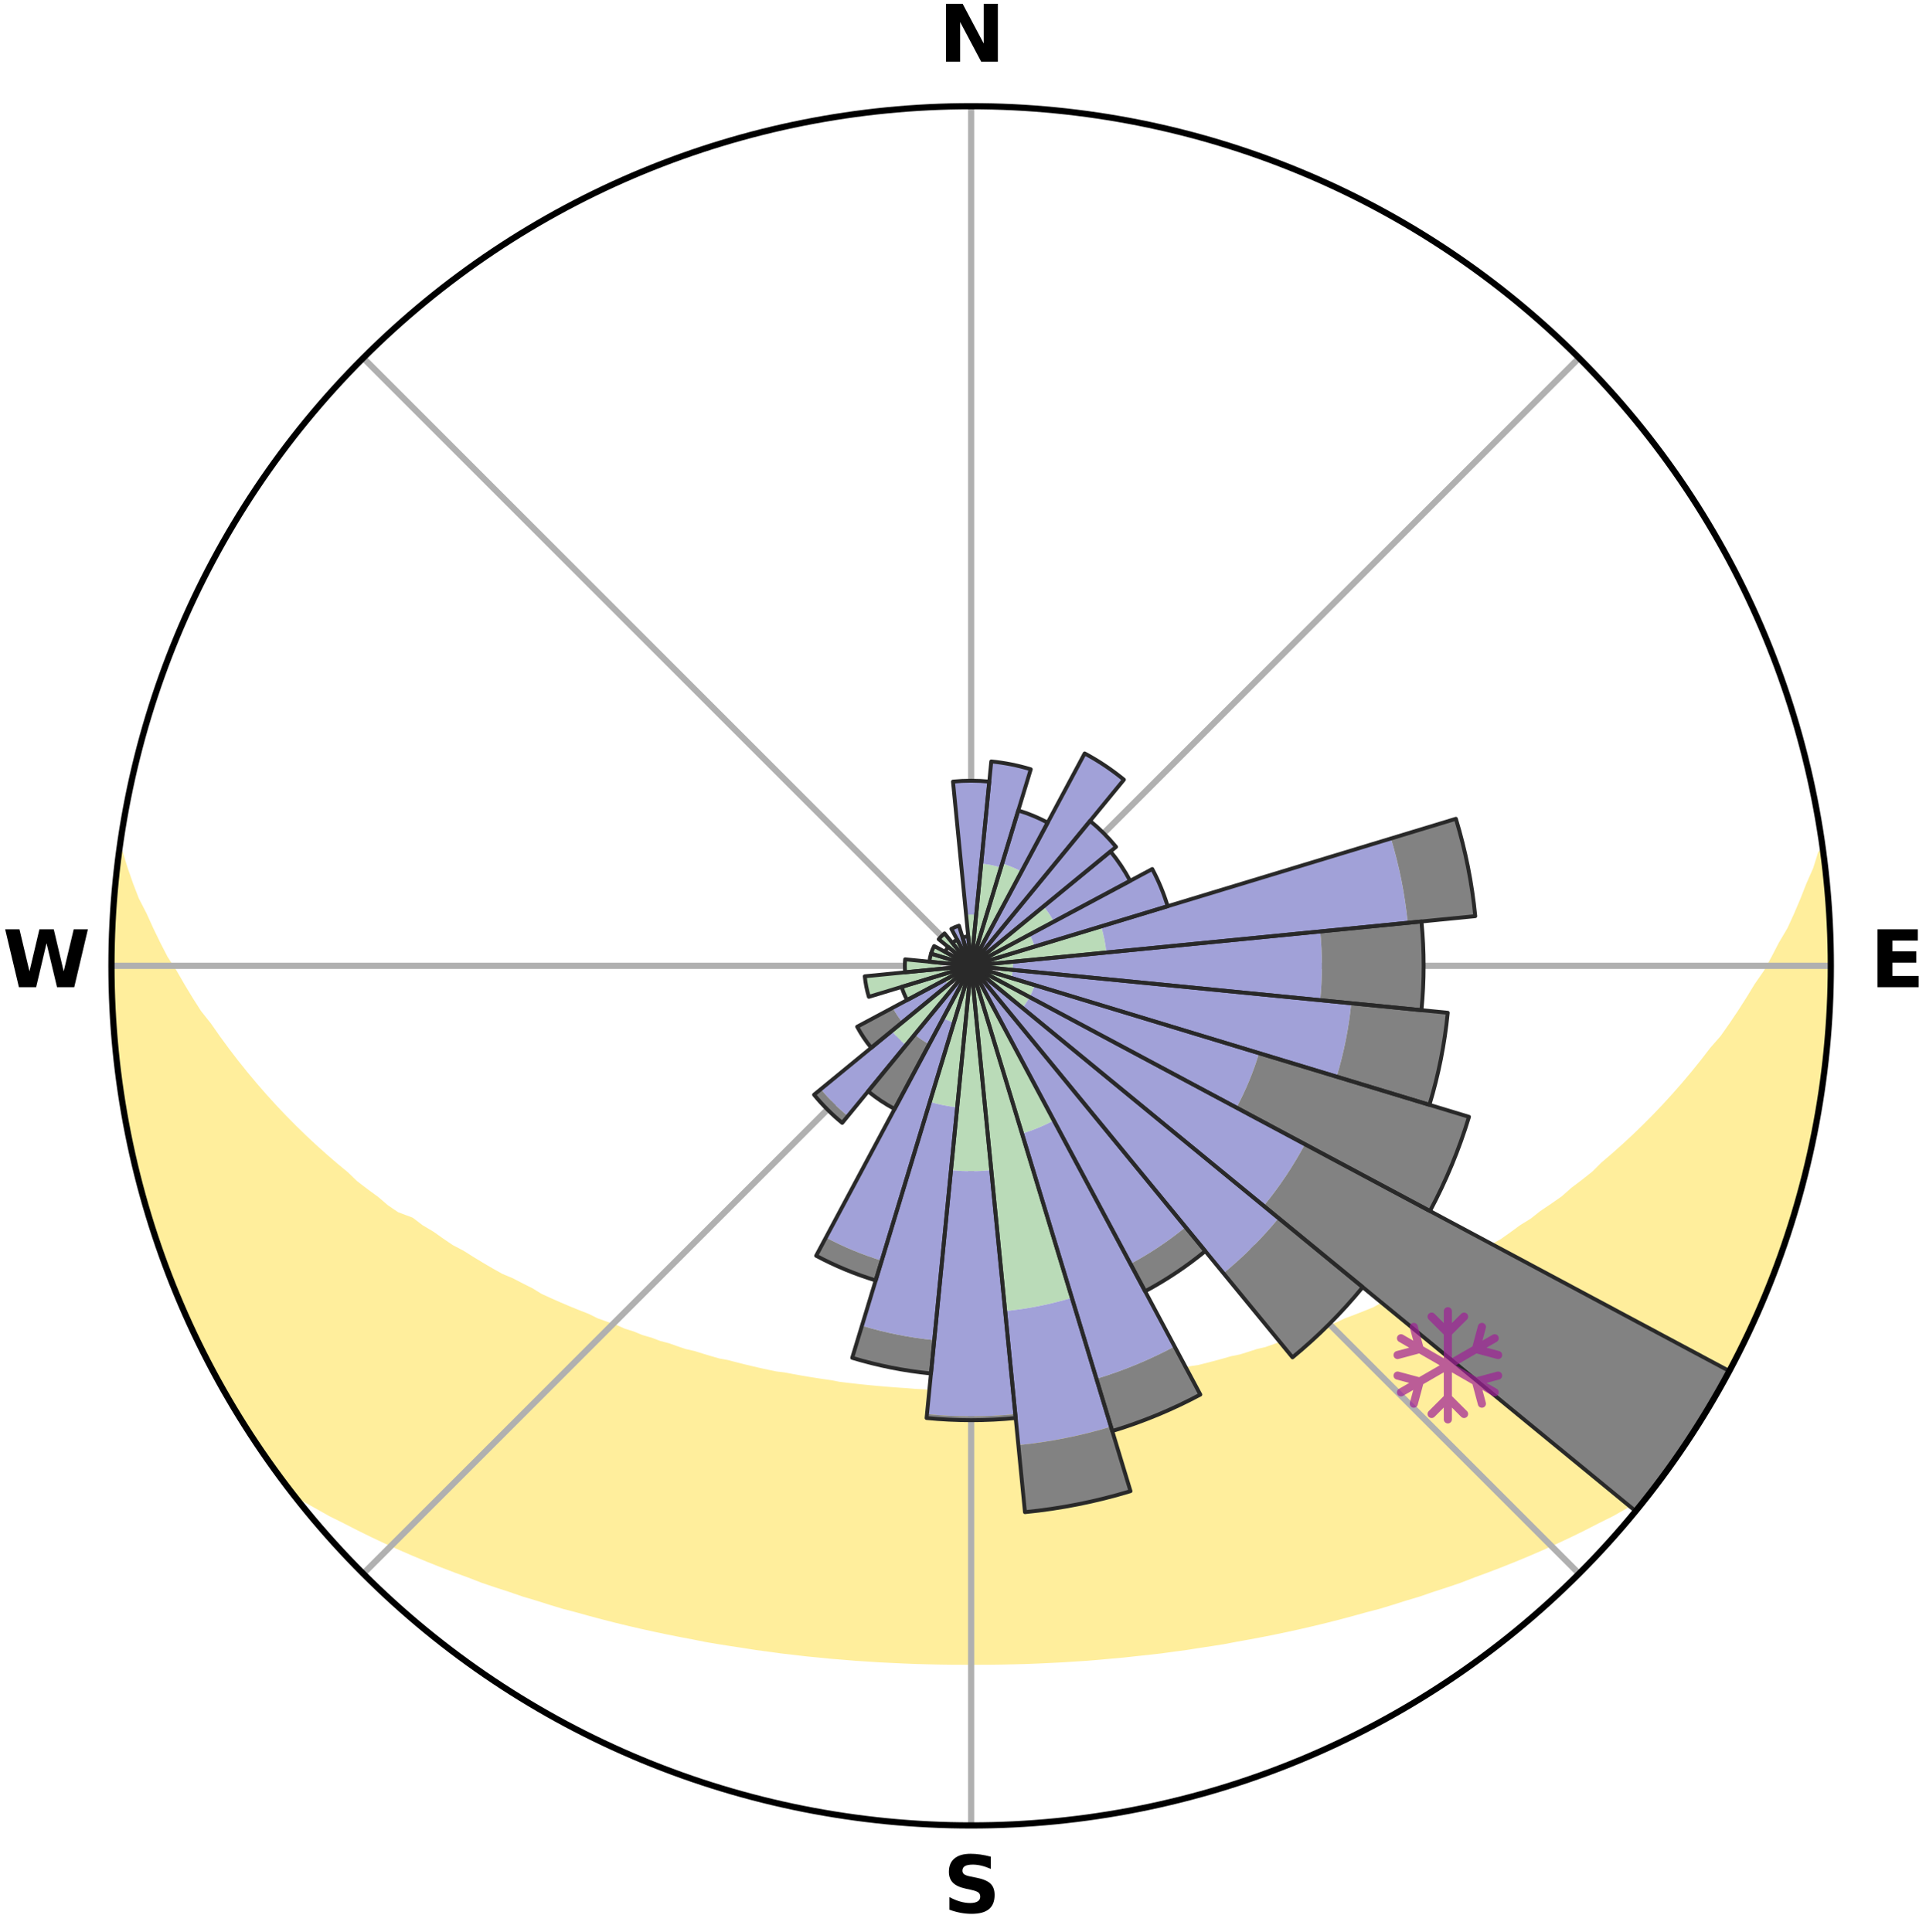 <?xml version="1.0" encoding="utf-8" standalone="no"?>
<!DOCTYPE svg PUBLIC "-//W3C//DTD SVG 1.1//EN"
  "http://www.w3.org/Graphics/SVG/1.1/DTD/svg11.dtd">
<svg xmlns:xlink="http://www.w3.org/1999/xlink" width="248.41pt" height="249.158pt" viewBox="0 0 248.41 249.158" xmlns="http://www.w3.org/2000/svg" version="1.1">
 <title>Ski Rose for Grouse Mountain</title>
 <defs>
  <style type="text/css">*{stroke-linejoin: round; stroke-linecap: butt}</style>
 </defs>
 <g id="figure_1">
  <g id="patch_1">
   <path d="M 0 249.158 
L 248.41 249.158 
L 248.41 0 
L 0 0 
z
" style="fill: #ffffff"/>
  </g>
  <g id="axes_1">
   <g id="patch_2">
    <path d="M 236.135 124.579 
C 236.135 110.018 233.267 95.599 227.695 82.147 
C 222.122 68.695 213.955 56.471 203.659 46.175 
C 193.363 35.879 181.139 27.711 167.687 22.139 
C 154.235 16.567 139.815 13.699 125.255 13.699 
C 110.694 13.699 96.275 16.567 82.823 22.139 
C 69.371 27.711 57.147 35.879 46.851 46.175 
C 36.555 56.471 28.387 68.695 22.815 82.147 
C 17.243 95.599 14.375 110.018 14.375 124.579 
C 14.375 139.14 17.243 153.559 22.815 167.011 
C 28.387 180.463 36.555 192.687 46.851 202.983 
C 57.147 213.279 69.371 221.447 82.823 227.019 
C 96.275 232.591 110.694 235.459 125.255 235.459 
C 139.815 235.459 154.235 232.591 167.687 227.019 
C 181.139 221.447 193.363 213.279 203.659 202.983 
C 213.955 192.687 222.122 180.463 227.695 167.011 
C 233.267 153.559 236.135 139.14 236.135 124.579 
M 125.255 124.579 
C 125.255 124.579 125.255 124.579 125.255 124.579 
C 125.255 124.579 125.255 124.579 125.255 124.579 
C 125.255 124.579 125.255 124.579 125.255 124.579 
C 125.255 124.579 125.255 124.579 125.255 124.579 
C 125.255 124.579 125.255 124.579 125.255 124.579 
C 125.255 124.579 125.255 124.579 125.255 124.579 
C 125.255 124.579 125.255 124.579 125.255 124.579 
C 125.255 124.579 125.255 124.579 125.255 124.579 
C 125.255 124.579 125.255 124.579 125.255 124.579 
C 125.255 124.579 125.255 124.579 125.255 124.579 
C 125.255 124.579 125.255 124.579 125.255 124.579 
C 125.255 124.579 125.255 124.579 125.255 124.579 
C 125.255 124.579 125.255 124.579 125.255 124.579 
C 125.255 124.579 125.255 124.579 125.255 124.579 
C 125.255 124.579 125.255 124.579 125.255 124.579 
C 125.255 124.579 125.255 124.579 125.255 124.579 
z
" style="fill: #ffffff"/>
   </g>
   <g id="PolyCollection_1">
    <defs>
     <path id="m2275c38495" d="M 235.128 -139.044 
L 234.96 -139.022 
L 234.33 -137.007 
L 233.443 -134.996 
L 232.672 -133.033 
L 231.848 -131.099 
L 230.978 -129.195 
L 229.87 -127.319 
L 228.919 -125.484 
L 227.931 -123.683 
L 226.712 -121.922 
L 225.659 -120.195 
L 224.576 -118.504 
L 223.465 -116.85 
L 222.327 -115.232 
L 220.967 -113.674 
L 219.78 -112.135 
L 218.571 -110.633 
L 217.341 -109.169 
L 216.09 -107.744 
L 214.822 -106.356 
L 213.536 -105.008 
L 212.234 -103.697 
L 210.917 -102.425 
L 209.587 -101.192 
L 208.245 -99.996 
L 206.891 -98.839 
L 205.708 -97.66 
L 204.335 -96.575 
L 202.954 -95.528 
L 201.741 -94.451 
L 200.347 -93.475 
L 198.949 -92.536 
L 197.713 -91.558 
L 196.309 -90.688 
L 195.063 -89.774 
L 193.813 -88.89 
L 192.404 -88.12 
L 191.149 -87.298 
L 189.892 -86.505 
L 188.633 -85.741 
L 187.231 -85.096 
L 185.974 -84.39 
L 184.717 -83.712 
L 183.462 -83.06 
L 182.209 -82.435 
L 180.959 -81.835 
L 179.713 -81.261 
L 178.47 -80.712 
L 177.348 -80.088 
L 176.111 -79.585 
L 174.881 -79.105 
L 173.656 -78.648 
L 172.54 -78.112 
L 171.326 -77.696 
L 170.215 -77.201 
L 169.013 -76.826 
L 167.819 -76.469 
L 166.719 -76.031 
L 165.539 -75.71 
L 164.446 -75.309 
L 163.356 -74.924 
L 162.198 -74.653 
L 161.118 -74.301 
L 160.04 -73.966 
L 158.906 -73.738 
L 157.839 -73.432 
L 156.776 -73.141 
L 155.717 -72.865 
L 154.662 -72.601 
L 153.567 -72.435 
L 152.523 -72.197 
L 151.484 -71.971 
L 150.45 -71.757 
L 149.42 -71.554 
L 148.394 -71.363 
L 147.373 -71.182 
L 146.355 -71.012 
L 145.343 -70.852 
L 144.334 -70.702 
L 143.329 -70.561 
L 142.328 -70.428 
L 141.332 -70.305 
L 140.338 -70.19 
L 139.349 -70.083 
L 138.362 -69.983 
L 137.379 -69.891 
L 136.406 -69.768 
L 135.427 -69.694 
L 134.451 -69.626 
L 133.477 -69.565 
L 132.505 -69.51 
L 131.535 -69.462 
L 130.566 -69.42 
L 129.6 -69.369 
L 128.633 -69.342 
L 127.667 -69.321 
L 126.702 -69.306 
L 125.737 -69.297 
L 124.772 -69.297 
L 123.807 -69.307 
L 122.843 -69.329 
L 121.877 -69.354 
L 120.911 -69.385 
L 119.944 -69.421 
L 118.975 -69.463 
L 118.005 -69.512 
L 117.037 -69.595 
L 116.064 -69.66 
L 115.089 -69.731 
L 114.112 -69.809 
L 113.131 -69.894 
L 112.148 -69.986 
L 111.162 -70.086 
L 110.172 -70.193 
L 109.179 -70.309 
L 108.182 -70.432 
L 107.202 -70.624 
L 106.199 -70.768 
L 105.193 -70.921 
L 104.183 -71.084 
L 103.168 -71.257 
L 102.149 -71.44 
L 101.127 -71.634 
L 100.063 -71.763 
L 99.028 -71.977 
L 97.99 -72.203 
L 96.947 -72.442 
L 95.9 -72.694 
L 94.848 -72.959 
L 93.792 -73.237 
L 92.676 -73.44 
L 91.609 -73.746 
L 90.539 -74.067 
L 89.465 -74.404 
L 88.318 -74.662 
L 87.234 -75.03 
L 86.148 -75.414 
L 84.978 -75.72 
L 83.883 -76.139 
L 82.699 -76.479 
L 81.597 -76.935 
L 80.399 -77.311 
L 79.291 -77.806 
L 78.082 -78.222 
L 76.865 -78.659 
L 75.749 -79.216 
L 74.523 -79.696 
L 73.291 -80.198 
L 72.054 -80.724 
L 70.812 -81.273 
L 69.566 -81.848 
L 68.446 -82.543 
L 67.197 -83.167 
L 65.946 -83.817 
L 64.556 -84.403 
L 63.3 -85.109 
L 62.044 -85.843 
L 60.789 -86.606 
L 59.535 -87.397 
L 58.13 -88.133 
L 56.88 -88.985 
L 55.633 -89.867 
L 54.229 -90.702 
L 52.991 -91.647 
L 51.124 -92.346 
L 49.725 -93.294 
L 48.502 -94.345 
L 47.115 -95.364 
L 45.733 -96.419 
L 44.539 -97.572 
L 43.176 -98.7 
L 41.822 -99.865 
L 40.48 -101.069 
L 39.15 -102.311 
L 37.834 -103.591 
L 36.532 -104.91 
L 35.247 -106.267 
L 33.979 -107.662 
L 32.73 -109.096 
L 31.501 -110.567 
L 30.293 -112.077 
L 29.108 -113.624 
L 27.947 -115.209 
L 26.812 -116.831 
L 25.506 -118.478 
L 24.425 -120.177 
L 23.375 -121.911 
L 22.357 -123.681 
L 21.177 -125.487 
L 20.23 -127.329 
L 19.322 -129.204 
L 18.456 -131.111 
L 17.451 -133.063 
L 16.692 -135.033 
L 15.998 -137.027 
L 15.377 -139.045 
L 15.377 -139.045 
L 15.377 -139.045 
L 15.22 -137.116 
L 14.928 -135.202 
L 14.748 -133.276 
L 14.6 -131.347 
L 14.485 -129.415 
L 14.495 -127.479 
L 14.446 -125.546 
L 14.428 -123.612 
L 14.537 -121.68 
L 14.51 -119.744 
L 14.589 -117.81 
L 14.87 -115.892 
L 14.94 -113.957 
L 15.114 -112.03 
L 15.486 -110.128 
L 15.654 -108.199 
L 15.92 -106.283 
L 16.382 -104.401 
L 16.647 -102.483 
L 17.006 -100.581 
L 17.451 -98.698 
L 17.974 -96.834 
L 18.423 -94.952 
L 19.008 -93.107 
L 19.52 -91.241 
L 20.216 -89.433 
L 20.741 -87.569 
L 21.496 -85.785 
L 22.132 -83.958 
L 22.844 -82.159 
L 23.643 -80.397 
L 24.374 -78.605 
L 25.182 -76.847 
L 26.074 -75.129 
L 26.904 -73.381 
L 27.816 -71.674 
L 28.769 -69.99 
L 29.766 -68.332 
L 30.75 -66.666 
L 31.772 -65.024 
L 32.807 -63.389 
L 33.889 -61.785 
L 34.986 -60.191 
L 36.126 -58.627 
L 37.377 -57.148 
L 39.105 -56.052 
L 40.91 -55.05 
L 42.677 -54.051 
L 44.509 -53.141 
L 46.294 -52.225 
L 48.083 -51.346 
L 49.875 -50.503 
L 51.667 -49.695 
L 53.457 -48.92 
L 55.246 -48.177 
L 57.03 -47.465 
L 58.811 -46.784 
L 60.587 -46.131 
L 62.319 -45.458 
L 64.085 -44.861 
L 65.844 -44.29 
L 67.563 -43.698 
L 69.309 -43.178 
L 71.018 -42.636 
L 72.722 -42.118 
L 74.448 -41.669 
L 76.14 -41.198 
L 77.826 -40.749 
L 79.507 -40.321 
L 81.181 -39.915 
L 82.85 -39.529 
L 84.513 -39.162 
L 86.17 -38.815 
L 87.821 -38.487 
L 89.466 -38.177 
L 91.091 -37.849 
L 92.725 -37.574 
L 94.353 -37.315 
L 95.976 -37.073 
L 97.583 -36.816 
L 99.196 -36.604 
L 100.795 -36.381 
L 102.398 -36.2 
L 103.991 -36.009 
L 105.585 -35.855 
L 107.171 -35.695 
L 108.758 -35.569 
L 110.338 -35.437 
L 111.917 -35.336 
L 113.492 -35.233 
L 115.067 -35.157 
L 116.637 -35.082 
L 118.206 -35.021 
L 119.775 -34.98 
L 121.341 -34.946 
L 122.907 -34.926 
L 124.472 -34.921 
L 126.037 -34.921 
L 127.602 -34.926 
L 129.168 -34.946 
L 130.735 -34.98 
L 132.303 -35.02 
L 133.873 -35.081 
L 135.443 -35.156 
L 137.018 -35.233 
L 138.592 -35.336 
L 140.172 -35.436 
L 141.752 -35.567 
L 143.335 -35.713 
L 144.925 -35.854 
L 146.513 -36.031 
L 148.112 -36.198 
L 149.715 -36.38 
L 151.314 -36.603 
L 152.927 -36.814 
L 154.535 -37.07 
L 156.157 -37.314 
L 157.786 -37.571 
L 159.406 -37.881 
L 161.045 -38.175 
L 162.69 -38.484 
L 164.341 -38.813 
L 165.998 -39.159 
L 167.661 -39.526 
L 169.33 -39.912 
L 171.004 -40.319 
L 172.686 -40.745 
L 174.372 -41.195 
L 176.064 -41.666 
L 177.79 -42.115 
L 179.493 -42.633 
L 181.203 -43.175 
L 182.949 -43.694 
L 184.668 -44.287 
L 186.427 -44.858 
L 188.193 -45.455 
L 189.925 -46.127 
L 191.701 -46.78 
L 193.482 -47.462 
L 195.267 -48.174 
L 197.056 -48.917 
L 198.846 -49.692 
L 200.638 -50.5 
L 202.43 -51.343 
L 204.22 -52.221 
L 206.005 -53.137 
L 207.836 -54.048 
L 209.603 -55.048 
L 211.408 -56.049 
L 213.137 -57.145 
L 214.382 -58.628 
L 215.522 -60.192 
L 216.613 -61.79 
L 217.701 -63.39 
L 218.745 -65.019 
L 219.794 -66.645 
L 220.788 -68.305 
L 221.745 -69.988 
L 222.617 -71.715 
L 223.59 -73.389 
L 224.463 -75.116 
L 225.332 -76.845 
L 226.077 -78.632 
L 226.926 -80.371 
L 227.652 -82.165 
L 228.33 -83.977 
L 229.111 -85.749 
L 229.697 -87.594 
L 230.39 -89.401 
L 230.884 -91.274 
L 231.489 -93.111 
L 232.039 -94.965 
L 232.564 -96.827 
L 233.048 -98.7 
L 233.488 -100.584 
L 233.893 -102.476 
L 234.26 -104.376 
L 234.587 -106.283 
L 234.882 -108.195 
L 235.131 -110.114 
L 235.341 -112.036 
L 235.512 -113.962 
L 235.663 -115.89 
L 235.76 -117.82 
L 236.012 -119.743 
L 236.037 -121.678 
L 236.026 -123.612 
L 235.98 -125.545 
L 236.093 -127.481 
L 235.979 -129.413 
L 235.854 -131.344 
L 235.673 -133.269 
L 235.46 -135.191 
L 235.405 -137.129 
L 235.128 -139.044 
z
" style="stroke: #ffee9c"/>
    </defs>
    <g clip-path="url(#pabf4e8106c)">
     <use xlink:href="#m2275c38495" x="0" y="249.158" style="fill: #ffee9c; stroke: #ffee9c"/>
    </g>
   </g>
   <g id="matplotlib.axis_1">
    <g id="xtick_1">
     <g id="line2d_1">
      <path d="M 125.255 124.579 
L 125.255 13.699 
" clip-path="url(#pabf4e8106c)" style="fill: none; stroke: #b0b0b0; stroke-width: 0.8; stroke-linecap: square"/>
     </g>
     <g id="text_1">
      <!-- N -->
      <g transform="translate(121.07 7.958) scale(0.1 -0.1)">
       <defs>
        <path id="DejaVuSans-Bold-4e" d="M 588 4666 
L 1931 4666 
L 3628 1466 
L 3628 4666 
L 4769 4666 
L 4769 0 
L 3425 0 
L 1728 3200 
L 1728 0 
L 588 0 
L 588 4666 
z
" transform="scale(0.016)"/>
       </defs>
       <use xlink:href="#DejaVuSans-Bold-4e"/>
      </g>
     </g>
    </g>
    <g id="xtick_2">
     <g id="line2d_2">
      <path d="M 125.255 124.579 
L 203.659 46.175 
" clip-path="url(#pabf4e8106c)" style="fill: none; stroke: #b0b0b0; stroke-width: 0.8; stroke-linecap: square"/>
     </g>
    </g>
    <g id="xtick_3">
     <g id="line2d_3">
      <path d="M 125.255 124.579 
L 236.135 124.579 
" clip-path="url(#pabf4e8106c)" style="fill: none; stroke: #b0b0b0; stroke-width: 0.8; stroke-linecap: square"/>
     </g>
     <g id="text_2">
      <!-- E -->
      <g transform="translate(241.219 127.338) scale(0.1 -0.1)">
       <defs>
        <path id="DejaVuSans-Bold-45" d="M 588 4666 
L 3834 4666 
L 3834 3756 
L 1791 3756 
L 1791 2888 
L 3713 2888 
L 3713 1978 
L 1791 1978 
L 1791 909 
L 3903 909 
L 3903 0 
L 588 0 
L 588 4666 
z
" transform="scale(0.016)"/>
       </defs>
       <use xlink:href="#DejaVuSans-Bold-45"/>
      </g>
     </g>
    </g>
    <g id="xtick_4">
     <g id="line2d_4">
      <path d="M 125.255 124.579 
L 203.659 202.983 
" clip-path="url(#pabf4e8106c)" style="fill: none; stroke: #b0b0b0; stroke-width: 0.8; stroke-linecap: square"/>
     </g>
    </g>
    <g id="xtick_5">
     <g id="line2d_5">
      <path d="M 125.255 124.579 
L 125.255 235.459 
" clip-path="url(#pabf4e8106c)" style="fill: none; stroke: #b0b0b0; stroke-width: 0.8; stroke-linecap: square"/>
     </g>
     <g id="text_3">
      <!-- S -->
      <g transform="translate(121.654 246.718) scale(0.1 -0.1)">
       <defs>
        <path id="DejaVuSans-Bold-53" d="M 3834 4519 
L 3834 3531 
Q 3450 3703 3084 3790 
Q 2719 3878 2394 3878 
Q 1963 3878 1756 3759 
Q 1550 3641 1550 3391 
Q 1550 3203 1689 3098 
Q 1828 2994 2194 2919 
L 2706 2816 
Q 3484 2659 3812 2340 
Q 4141 2022 4141 1434 
Q 4141 663 3683 286 
Q 3225 -91 2284 -91 
Q 1841 -91 1394 -6 
Q 947 78 500 244 
L 500 1259 
Q 947 1022 1364 901 
Q 1781 781 2169 781 
Q 2563 781 2772 912 
Q 2981 1044 2981 1288 
Q 2981 1506 2839 1625 
Q 2697 1744 2272 1838 
L 1806 1941 
Q 1106 2091 782 2419 
Q 459 2747 459 3303 
Q 459 4000 909 4375 
Q 1359 4750 2203 4750 
Q 2588 4750 2994 4692 
Q 3400 4634 3834 4519 
z
" transform="scale(0.016)"/>
       </defs>
       <use xlink:href="#DejaVuSans-Bold-53"/>
      </g>
     </g>
    </g>
    <g id="xtick_6">
     <g id="line2d_6">
      <path d="M 125.255 124.579 
L 46.851 202.983 
" clip-path="url(#pabf4e8106c)" style="fill: none; stroke: #b0b0b0; stroke-width: 0.8; stroke-linecap: square"/>
     </g>
    </g>
    <g id="xtick_7">
     <g id="line2d_7">
      <path d="M 125.255 124.579 
L 14.375 124.579 
" clip-path="url(#pabf4e8106c)" style="fill: none; stroke: #b0b0b0; stroke-width: 0.8; stroke-linecap: square"/>
     </g>
     <g id="text_4">
      <!-- W -->
      <g transform="translate(0.36 127.338) scale(0.1 -0.1)">
       <defs>
        <path id="DejaVuSans-Bold-57" d="M 191 4666 
L 1344 4666 
L 2150 1275 
L 2950 4666 
L 4109 4666 
L 4909 1275 
L 5716 4666 
L 6859 4666 
L 5759 0 
L 4372 0 
L 3525 3547 
L 2688 0 
L 1300 0 
L 191 4666 
z
" transform="scale(0.016)"/>
       </defs>
       <use xlink:href="#DejaVuSans-Bold-57"/>
      </g>
     </g>
    </g>
    <g id="xtick_8">
     <g id="line2d_8">
      <path d="M 125.255 124.579 
L 46.851 46.175 
" clip-path="url(#pabf4e8106c)" style="fill: none; stroke: #b0b0b0; stroke-width: 0.8; stroke-linecap: square"/>
     </g>
    </g>
   </g>
   <g id="matplotlib.axis_2"/>
   <g id="patch_3">
    <path d="M 125.255 124.579 
C 125.255 124.579 125.255 124.579 125.255 124.579 
C 125.255 124.579 125.255 124.579 125.255 124.579 
L 125.255 124.579 
C 125.255 124.579 125.255 124.579 125.255 124.579 
C 125.255 124.579 125.255 124.579 125.255 124.579 
z
" clip-path="url(#pabf4e8106c)" style="fill: #d9d9d9"/>
   </g>
   <g id="patch_4">
    <path d="M 125.255 124.579 
C 125.255 124.579 125.255 124.579 125.255 124.579 
C 125.255 124.579 125.255 124.579 125.255 124.579 
L 125.255 124.579 
C 125.255 124.579 125.255 124.579 125.255 124.579 
C 125.255 124.579 125.255 124.579 125.255 124.579 
z
" clip-path="url(#pabf4e8106c)" style="fill: #d9d9d9"/>
   </g>
   <g id="patch_5">
    <path d="M 125.255 124.579 
C 125.255 124.579 125.255 124.579 125.255 124.579 
C 125.255 124.579 125.255 124.579 125.255 124.579 
L 125.255 124.579 
C 125.255 124.579 125.255 124.579 125.255 124.579 
C 125.255 124.579 125.255 124.579 125.255 124.579 
z
" clip-path="url(#pabf4e8106c)" style="fill: #d9d9d9"/>
   </g>
   <g id="patch_6">
    <path d="M 125.255 124.579 
C 125.255 124.579 125.255 124.579 125.255 124.579 
C 125.255 124.579 125.255 124.579 125.255 124.579 
L 125.255 124.579 
C 125.255 124.579 125.255 124.579 125.255 124.579 
C 125.255 124.579 125.255 124.579 125.255 124.579 
z
" clip-path="url(#pabf4e8106c)" style="fill: #d9d9d9"/>
   </g>
   <g id="patch_7">
    <path d="M 125.255 124.579 
C 125.255 124.579 125.255 124.579 125.255 124.579 
C 125.255 124.579 125.255 124.579 125.255 124.579 
L 125.255 124.579 
C 125.255 124.579 125.255 124.579 125.255 124.579 
C 125.255 124.579 125.255 124.579 125.255 124.579 
z
" clip-path="url(#pabf4e8106c)" style="fill: #d9d9d9"/>
   </g>
   <g id="patch_8">
    <path d="M 125.255 124.579 
C 125.255 124.579 125.255 124.579 125.255 124.579 
C 125.255 124.579 125.255 124.579 125.255 124.579 
L 125.255 124.579 
C 125.255 124.579 125.255 124.579 125.255 124.579 
C 125.255 124.579 125.255 124.579 125.255 124.579 
z
" clip-path="url(#pabf4e8106c)" style="fill: #d9d9d9"/>
   </g>
   <g id="patch_9">
    <path d="M 125.255 124.579 
C 125.255 124.579 125.255 124.579 125.255 124.579 
C 125.255 124.579 125.255 124.579 125.255 124.579 
L 125.255 124.579 
C 125.255 124.579 125.255 124.579 125.255 124.579 
C 125.255 124.579 125.255 124.579 125.255 124.579 
z
" clip-path="url(#pabf4e8106c)" style="fill: #d9d9d9"/>
   </g>
   <g id="patch_10">
    <path d="M 125.255 124.579 
C 125.255 124.579 125.255 124.579 125.255 124.579 
C 125.255 124.579 125.255 124.579 125.255 124.579 
L 125.255 124.579 
C 125.255 124.579 125.255 124.579 125.255 124.579 
C 125.255 124.579 125.255 124.579 125.255 124.579 
z
" clip-path="url(#pabf4e8106c)" style="fill: #d9d9d9"/>
   </g>
   <g id="patch_11">
    <path d="M 125.255 124.579 
C 125.255 124.579 125.255 124.579 125.255 124.579 
C 125.255 124.579 125.255 124.579 125.255 124.579 
L 125.255 124.579 
C 125.255 124.579 125.255 124.579 125.255 124.579 
C 125.255 124.579 125.255 124.579 125.255 124.579 
z
" clip-path="url(#pabf4e8106c)" style="fill: #d9d9d9"/>
   </g>
   <g id="patch_12">
    <path d="M 125.255 124.579 
C 125.255 124.579 125.255 124.579 125.255 124.579 
C 125.255 124.579 125.255 124.579 125.255 124.579 
L 128.914 125.689 
C 128.95 125.569 128.98 125.448 129.005 125.325 
C 129.029 125.202 129.048 125.078 129.06 124.954 
z
" clip-path="url(#pabf4e8106c)" style="fill: #d9d9d9"/>
   </g>
   <g id="patch_13">
    <path d="M 125.255 124.579 
C 125.255 124.579 125.255 124.579 125.255 124.579 
C 125.255 124.579 125.255 124.579 125.255 124.579 
L 125.255 124.579 
C 125.255 124.579 125.255 124.579 125.255 124.579 
C 125.255 124.579 125.255 124.579 125.255 124.579 
z
" clip-path="url(#pabf4e8106c)" style="fill: #d9d9d9"/>
   </g>
   <g id="patch_14">
    <path d="M 125.255 124.579 
C 125.255 124.579 125.255 124.579 125.255 124.579 
C 125.255 124.579 125.255 124.579 125.255 124.579 
L 125.255 124.579 
C 125.255 124.579 125.255 124.579 125.255 124.579 
C 125.255 124.579 125.255 124.579 125.255 124.579 
z
" clip-path="url(#pabf4e8106c)" style="fill: #d9d9d9"/>
   </g>
   <g id="patch_15">
    <path d="M 125.255 124.579 
C 125.255 124.579 125.255 124.579 125.255 124.579 
C 125.255 124.579 125.255 124.579 125.255 124.579 
L 125.255 124.579 
C 125.255 124.579 125.255 124.579 125.255 124.579 
C 125.255 124.579 125.255 124.579 125.255 124.579 
z
" clip-path="url(#pabf4e8106c)" style="fill: #d9d9d9"/>
   </g>
   <g id="patch_16">
    <path d="M 125.255 124.579 
C 125.255 124.579 125.255 124.579 125.255 124.579 
C 125.255 124.579 125.255 124.579 125.255 124.579 
L 125.255 124.579 
C 125.255 124.579 125.255 124.579 125.255 124.579 
C 125.255 124.579 125.255 124.579 125.255 124.579 
z
" clip-path="url(#pabf4e8106c)" style="fill: #d9d9d9"/>
   </g>
   <g id="patch_17">
    <path d="M 125.255 124.579 
C 125.255 124.579 125.255 124.579 125.255 124.579 
C 125.255 124.579 125.255 124.579 125.255 124.579 
L 125.255 124.579 
C 125.255 124.579 125.255 124.579 125.255 124.579 
C 125.255 124.579 125.255 124.579 125.255 124.579 
z
" clip-path="url(#pabf4e8106c)" style="fill: #d9d9d9"/>
   </g>
   <g id="patch_18">
    <path d="M 125.255 124.579 
C 125.255 124.579 125.255 124.579 125.255 124.579 
C 125.255 124.579 125.255 124.579 125.255 124.579 
L 125.255 124.579 
C 125.255 124.579 125.255 124.579 125.255 124.579 
C 125.255 124.579 125.255 124.579 125.255 124.579 
z
" clip-path="url(#pabf4e8106c)" style="fill: #d9d9d9"/>
   </g>
   <g id="patch_19">
    <path d="M 125.255 124.579 
C 125.255 124.579 125.255 124.579 125.255 124.579 
C 125.255 124.579 125.255 124.579 125.255 124.579 
L 125.255 124.579 
C 125.255 124.579 125.255 124.579 125.255 124.579 
C 125.255 124.579 125.255 124.579 125.255 124.579 
z
" clip-path="url(#pabf4e8106c)" style="fill: #d9d9d9"/>
   </g>
   <g id="patch_20">
    <path d="M 125.255 124.579 
C 125.255 124.579 125.255 124.579 125.255 124.579 
C 125.255 124.579 125.255 124.579 125.255 124.579 
L 125.255 124.579 
C 125.255 124.579 125.255 124.579 125.255 124.579 
C 125.255 124.579 125.255 124.579 125.255 124.579 
z
" clip-path="url(#pabf4e8106c)" style="fill: #d9d9d9"/>
   </g>
   <g id="patch_21">
    <path d="M 125.255 124.579 
C 125.255 124.579 125.255 124.579 125.255 124.579 
C 125.255 124.579 125.255 124.579 125.255 124.579 
L 125.255 124.579 
C 125.255 124.579 125.255 124.579 125.255 124.579 
C 125.255 124.579 125.255 124.579 125.255 124.579 
z
" clip-path="url(#pabf4e8106c)" style="fill: #d9d9d9"/>
   </g>
   <g id="patch_22">
    <path d="M 125.255 124.579 
C 125.255 124.579 125.255 124.579 125.255 124.579 
C 125.255 124.579 125.255 124.579 125.255 124.579 
L 125.255 124.579 
C 125.255 124.579 125.255 124.579 125.255 124.579 
C 125.255 124.579 125.255 124.579 125.255 124.579 
z
" clip-path="url(#pabf4e8106c)" style="fill: #d9d9d9"/>
   </g>
   <g id="patch_23">
    <path d="M 125.255 124.579 
C 125.255 124.579 125.255 124.579 125.255 124.579 
C 125.255 124.579 125.255 124.579 125.255 124.579 
L 122.299 127.005 
C 122.379 127.101 122.463 127.194 122.551 127.283 
C 122.64 127.371 122.733 127.455 122.829 127.535 
z
" clip-path="url(#pabf4e8106c)" style="fill: #d9d9d9"/>
   </g>
   <g id="patch_24">
    <path d="M 125.255 124.579 
C 125.255 124.579 125.255 124.579 125.255 124.579 
C 125.255 124.579 125.255 124.579 125.255 124.579 
L 125.255 124.579 
C 125.255 124.579 125.255 124.579 125.255 124.579 
C 125.255 124.579 125.255 124.579 125.255 124.579 
z
" clip-path="url(#pabf4e8106c)" style="fill: #d9d9d9"/>
   </g>
   <g id="patch_25">
    <path d="M 125.255 124.579 
C 125.255 124.579 125.255 124.579 125.255 124.579 
C 125.255 124.579 125.255 124.579 125.255 124.579 
L 125.255 124.579 
C 125.255 124.579 125.255 124.579 125.255 124.579 
C 125.255 124.579 125.255 124.579 125.255 124.579 
z
" clip-path="url(#pabf4e8106c)" style="fill: #d9d9d9"/>
   </g>
   <g id="patch_26">
    <path d="M 125.255 124.579 
C 125.255 124.579 125.255 124.579 125.255 124.579 
C 125.255 124.579 125.255 124.579 125.255 124.579 
L 125.255 124.579 
C 125.255 124.579 125.255 124.579 125.255 124.579 
C 125.255 124.579 125.255 124.579 125.255 124.579 
z
" clip-path="url(#pabf4e8106c)" style="fill: #d9d9d9"/>
   </g>
   <g id="patch_27">
    <path d="M 125.255 124.579 
C 125.255 124.579 125.255 124.579 125.255 124.579 
C 125.255 124.579 125.255 124.579 125.255 124.579 
L 121.45 124.204 
C 121.438 124.329 121.431 124.454 121.431 124.579 
C 121.431 124.704 121.438 124.829 121.45 124.954 
z
" clip-path="url(#pabf4e8106c)" style="fill: #d9d9d9"/>
   </g>
   <g id="patch_28">
    <path d="M 125.255 124.579 
C 125.255 124.579 125.255 124.579 125.255 124.579 
C 125.255 124.579 125.255 124.579 125.255 124.579 
L 125.255 124.579 
C 125.255 124.579 125.255 124.579 125.255 124.579 
C 125.255 124.579 125.255 124.579 125.255 124.579 
z
" clip-path="url(#pabf4e8106c)" style="fill: #d9d9d9"/>
   </g>
   <g id="patch_29">
    <path d="M 125.255 124.579 
C 125.255 124.579 125.255 124.579 125.255 124.579 
C 125.255 124.579 125.255 124.579 125.255 124.579 
L 125.255 124.579 
C 125.255 124.579 125.255 124.579 125.255 124.579 
C 125.255 124.579 125.255 124.579 125.255 124.579 
z
" clip-path="url(#pabf4e8106c)" style="fill: #d9d9d9"/>
   </g>
   <g id="patch_30">
    <path d="M 125.255 124.579 
C 125.255 124.579 125.255 124.579 125.255 124.579 
C 125.255 124.579 125.255 124.579 125.255 124.579 
L 122.299 122.153 
C 122.22 122.25 122.145 122.351 122.076 122.455 
C 122.006 122.559 121.942 122.666 121.883 122.777 
z
" clip-path="url(#pabf4e8106c)" style="fill: #d9d9d9"/>
   </g>
   <g id="patch_31">
    <path d="M 125.255 124.579 
C 125.255 124.579 125.255 124.579 125.255 124.579 
C 125.255 124.579 125.255 124.579 125.255 124.579 
L 125.255 124.579 
C 125.255 124.579 125.255 124.579 125.255 124.579 
C 125.255 124.579 125.255 124.579 125.255 124.579 
z
" clip-path="url(#pabf4e8106c)" style="fill: #d9d9d9"/>
   </g>
   <g id="patch_32">
    <path d="M 125.255 124.579 
C 125.255 124.579 125.255 124.579 125.255 124.579 
C 125.255 124.579 125.255 124.579 125.255 124.579 
L 125.255 124.579 
C 125.255 124.579 125.255 124.579 125.255 124.579 
C 125.255 124.579 125.255 124.579 125.255 124.579 
z
" clip-path="url(#pabf4e8106c)" style="fill: #d9d9d9"/>
   </g>
   <g id="patch_33">
    <path d="M 125.255 124.579 
C 125.255 124.579 125.255 124.579 125.255 124.579 
C 125.255 124.579 125.255 124.579 125.255 124.579 
L 125.255 124.579 
C 125.255 124.579 125.255 124.579 125.255 124.579 
C 125.255 124.579 125.255 124.579 125.255 124.579 
z
" clip-path="url(#pabf4e8106c)" style="fill: #d9d9d9"/>
   </g>
   <g id="patch_34">
    <path d="M 125.255 124.579 
C 125.255 124.579 125.255 124.579 125.255 124.579 
C 125.255 124.579 125.255 124.579 125.255 124.579 
L 125.255 124.579 
C 125.255 124.579 125.255 124.579 125.255 124.579 
C 125.255 124.579 125.255 124.579 125.255 124.579 
z
" clip-path="url(#pabf4e8106c)" style="fill: #d9d9d9"/>
   </g>
   <g id="patch_35">
    <path d="M 125.255 124.579 
C 125.255 124.579 125.255 124.579 125.255 124.579 
C 125.255 124.579 125.255 124.579 125.255 124.579 
L 125.904 117.989 
C 125.688 117.967 125.472 117.957 125.255 117.957 
C 125.038 117.957 124.821 117.967 124.606 117.989 
z
" clip-path="url(#pabf4e8106c)" style="fill: #badbb8"/>
   </g>
   <g id="patch_36">
    <path d="M 125.255 124.579 
C 125.255 124.579 125.255 124.579 125.255 124.579 
C 125.255 124.579 125.255 124.579 125.255 124.579 
L 129.1 111.905 
C 128.685 111.779 128.264 111.673 127.839 111.589 
C 127.414 111.504 126.984 111.441 126.553 111.398 
z
" clip-path="url(#pabf4e8106c)" style="fill: #badbb8"/>
   </g>
   <g id="patch_37">
    <path d="M 125.255 124.579 
C 125.255 124.579 125.255 124.579 125.255 124.579 
C 125.255 124.579 125.255 124.579 125.255 124.579 
L 131.753 112.421 
C 131.355 112.209 130.947 112.015 130.53 111.843 
C 130.114 111.67 129.688 111.518 129.257 111.387 
z
" clip-path="url(#pabf4e8106c)" style="fill: #badbb8"/>
   </g>
   <g id="patch_38">
    <path d="M 125.255 124.579 
C 125.255 124.579 125.255 124.579 125.255 124.579 
C 125.255 124.579 125.255 124.579 125.255 124.579 
L 125.255 124.579 
C 125.255 124.579 125.255 124.579 125.255 124.579 
C 125.255 124.579 125.255 124.579 125.255 124.579 
z
" clip-path="url(#pabf4e8106c)" style="fill: #badbb8"/>
   </g>
   <g id="patch_39">
    <path d="M 125.255 124.579 
C 125.255 124.579 125.255 124.579 125.255 124.579 
C 125.255 124.579 125.255 124.579 125.255 124.579 
L 125.255 124.579 
C 125.255 124.579 125.255 124.579 125.255 124.579 
C 125.255 124.579 125.255 124.579 125.255 124.579 
z
" clip-path="url(#pabf4e8106c)" style="fill: #badbb8"/>
   </g>
   <g id="patch_40">
    <path d="M 125.255 124.579 
C 125.255 124.579 125.255 124.579 125.255 124.579 
C 125.255 124.579 125.255 124.579 125.255 124.579 
L 135.918 118.879 
C 135.731 118.53 135.528 118.191 135.308 117.862 
C 135.088 117.533 134.852 117.215 134.601 116.909 
z
" clip-path="url(#pabf4e8106c)" style="fill: #badbb8"/>
   </g>
   <g id="patch_41">
    <path d="M 125.255 124.579 
C 125.255 124.579 125.255 124.579 125.255 124.579 
C 125.255 124.579 125.255 124.579 125.255 124.579 
L 133.436 122.097 
C 133.355 121.829 133.261 121.566 133.154 121.307 
C 133.046 121.049 132.927 120.796 132.795 120.549 
z
" clip-path="url(#pabf4e8106c)" style="fill: #badbb8"/>
   </g>
   <g id="patch_42">
    <path d="M 125.255 124.579 
C 125.255 124.579 125.255 124.579 125.255 124.579 
C 125.255 124.579 125.255 124.579 125.255 124.579 
L 142.692 122.862 
C 142.636 122.291 142.551 121.723 142.439 121.161 
C 142.328 120.598 142.188 120.042 142.022 119.493 
z
" clip-path="url(#pabf4e8106c)" style="fill: #badbb8"/>
   </g>
   <g id="patch_43">
    <path d="M 125.255 124.579 
C 125.255 124.579 125.255 124.579 125.255 124.579 
C 125.255 124.579 125.255 124.579 125.255 124.579 
L 130.636 125.109 
C 130.653 124.933 130.662 124.756 130.662 124.579 
C 130.662 124.402 130.653 124.225 130.636 124.049 
z
" clip-path="url(#pabf4e8106c)" style="fill: #badbb8"/>
   </g>
   <g id="patch_44">
    <path d="M 129.06 124.954 
C 129.048 125.078 129.029 125.202 129.005 125.325 
C 128.98 125.448 128.95 125.569 128.914 125.689 
L 130.429 126.149 
C 130.481 125.979 130.524 125.808 130.558 125.634 
C 130.593 125.46 130.619 125.285 130.636 125.109 
z
" clip-path="url(#pabf4e8106c)" style="fill: #badbb8"/>
   </g>
   <g id="patch_45">
    <path d="M 125.255 124.579 
C 125.255 124.579 125.255 124.579 125.255 124.579 
C 125.255 124.579 125.255 124.579 125.255 124.579 
L 132.795 128.609 
C 132.927 128.362 133.046 128.109 133.154 127.851 
C 133.261 127.592 133.355 127.329 133.436 127.061 
z
" clip-path="url(#pabf4e8106c)" style="fill: #badbb8"/>
   </g>
   <g id="patch_46">
    <path d="M 125.255 124.579 
C 125.255 124.579 125.255 124.579 125.255 124.579 
C 125.255 124.579 125.255 124.579 125.255 124.579 
L 131.864 130.003 
C 132.041 129.786 132.208 129.562 132.363 129.329 
C 132.519 129.096 132.663 128.856 132.795 128.609 
z
" clip-path="url(#pabf4e8106c)" style="fill: #badbb8"/>
   </g>
   <g id="patch_47">
    <path d="M 125.255 124.579 
C 125.255 124.579 125.255 124.579 125.255 124.579 
C 125.255 124.579 125.255 124.579 125.255 124.579 
L 125.255 124.579 
C 125.255 124.579 125.255 124.579 125.255 124.579 
C 125.255 124.579 125.255 124.579 125.255 124.579 
z
" clip-path="url(#pabf4e8106c)" style="fill: #badbb8"/>
   </g>
   <g id="patch_48">
    <path d="M 125.255 124.579 
C 125.255 124.579 125.255 124.579 125.255 124.579 
C 125.255 124.579 125.255 124.579 125.255 124.579 
L 125.255 124.579 
C 125.255 124.579 125.255 124.579 125.255 124.579 
C 125.255 124.579 125.255 124.579 125.255 124.579 
z
" clip-path="url(#pabf4e8106c)" style="fill: #badbb8"/>
   </g>
   <g id="patch_49">
    <path d="M 125.255 124.579 
C 125.255 124.579 125.255 124.579 125.255 124.579 
C 125.255 124.579 125.255 124.579 125.255 124.579 
L 131.821 146.225 
C 132.53 146.01 133.227 145.76 133.911 145.477 
C 134.595 145.194 135.265 144.877 135.918 144.528 
z
" clip-path="url(#pabf4e8106c)" style="fill: #badbb8"/>
   </g>
   <g id="patch_50">
    <path d="M 125.255 124.579 
C 125.255 124.579 125.255 124.579 125.255 124.579 
C 125.255 124.579 125.255 124.579 125.255 124.579 
L 129.641 169.116 
C 131.099 168.972 132.549 168.757 133.986 168.471 
C 135.422 168.186 136.844 167.83 138.246 167.404 
z
" clip-path="url(#pabf4e8106c)" style="fill: #badbb8"/>
   </g>
   <g id="patch_51">
    <path d="M 125.255 124.579 
C 125.255 124.579 125.255 124.579 125.255 124.579 
C 125.255 124.579 125.255 124.579 125.255 124.579 
L 122.658 150.941 
C 123.521 151.026 124.388 151.069 125.255 151.069 
C 126.122 151.069 126.988 151.026 127.851 150.941 
z
" clip-path="url(#pabf4e8106c)" style="fill: #badbb8"/>
   </g>
   <g id="patch_52">
    <path d="M 125.255 124.579 
C 125.255 124.579 125.255 124.579 125.255 124.579 
C 125.255 124.579 125.255 124.579 125.255 124.579 
L 119.932 142.126 
C 120.506 142.3 121.089 142.446 121.678 142.563 
C 122.266 142.68 122.86 142.769 123.458 142.827 
z
" clip-path="url(#pabf4e8106c)" style="fill: #badbb8"/>
   </g>
   <g id="patch_53">
    <path d="M 125.255 124.579 
C 125.255 124.579 125.255 124.579 125.255 124.579 
C 125.255 124.579 125.255 124.579 125.255 124.579 
L 121.65 131.323 
C 121.871 131.441 122.097 131.548 122.329 131.644 
C 122.56 131.74 122.796 131.824 123.035 131.897 
z
" clip-path="url(#pabf4e8106c)" style="fill: #badbb8"/>
   </g>
   <g id="patch_54">
    <path d="M 125.255 124.579 
C 125.255 124.579 125.255 124.579 125.255 124.579 
C 125.255 124.579 125.255 124.579 125.255 124.579 
L 125.255 124.579 
C 125.255 124.579 125.255 124.579 125.255 124.579 
C 125.255 124.579 125.255 124.579 125.255 124.579 
z
" clip-path="url(#pabf4e8106c)" style="fill: #badbb8"/>
   </g>
   <g id="patch_55">
    <path d="M 122.829 127.535 
C 122.733 127.455 122.64 127.371 122.551 127.283 
C 122.463 127.194 122.379 127.101 122.299 127.005 
L 115.016 132.981 
C 115.291 133.317 115.583 133.638 115.889 133.945 
C 116.196 134.251 116.517 134.542 116.852 134.817 
z
" clip-path="url(#pabf4e8106c)" style="fill: #badbb8"/>
   </g>
   <g id="patch_56">
    <path d="M 125.255 124.579 
C 125.255 124.579 125.255 124.579 125.255 124.579 
C 125.255 124.579 125.255 124.579 125.255 124.579 
L 121.883 126.381 
C 121.942 126.492 122.006 126.599 122.076 126.703 
C 122.145 126.807 122.22 126.908 122.299 127.005 
z
" clip-path="url(#pabf4e8106c)" style="fill: #badbb8"/>
   </g>
   <g id="patch_57">
    <path d="M 125.255 124.579 
C 125.255 124.579 125.255 124.579 125.255 124.579 
C 125.255 124.579 125.255 124.579 125.255 124.579 
L 116.293 127.298 
C 116.382 127.591 116.485 127.88 116.602 128.163 
C 116.72 128.446 116.851 128.724 116.995 128.994 
z
" clip-path="url(#pabf4e8106c)" style="fill: #badbb8"/>
   </g>
   <g id="patch_58">
    <path d="M 125.255 124.579 
C 125.255 124.579 125.255 124.579 125.255 124.579 
C 125.255 124.579 125.255 124.579 125.255 124.579 
L 111.536 125.93 
C 111.58 126.379 111.646 126.826 111.734 127.269 
C 111.822 127.711 111.932 128.149 112.063 128.581 
z
" clip-path="url(#pabf4e8106c)" style="fill: #badbb8"/>
   </g>
   <g id="patch_59">
    <path d="M 121.45 124.954 
C 121.438 124.829 121.431 124.704 121.431 124.579 
C 121.431 124.454 121.438 124.329 121.45 124.204 
L 116.747 123.741 
C 116.719 124.02 116.705 124.299 116.705 124.579 
C 116.705 124.859 116.719 125.139 116.747 125.417 
z
" clip-path="url(#pabf4e8106c)" style="fill: #badbb8"/>
   </g>
   <g id="patch_60">
    <path d="M 125.255 124.579 
C 125.255 124.579 125.255 124.579 125.255 124.579 
C 125.255 124.579 125.255 124.579 125.255 124.579 
L 120.081 123.009 
C 120.029 123.179 119.986 123.351 119.952 123.524 
C 119.917 123.698 119.891 123.873 119.874 124.049 
z
" clip-path="url(#pabf4e8106c)" style="fill: #badbb8"/>
   </g>
   <g id="patch_61">
    <path d="M 125.255 124.579 
C 125.255 124.579 125.255 124.579 125.255 124.579 
C 125.255 124.579 125.255 124.579 125.255 124.579 
L 120.486 122.03 
C 120.403 122.186 120.327 122.346 120.259 122.51 
C 120.192 122.673 120.132 122.84 120.081 123.009 
z
" clip-path="url(#pabf4e8106c)" style="fill: #badbb8"/>
   </g>
   <g id="patch_62">
    <path d="M 121.883 122.777 
C 121.942 122.666 122.006 122.559 122.076 122.455 
C 122.145 122.351 122.22 122.25 122.299 122.153 
L 122.299 122.153 
C 122.22 122.25 122.145 122.351 122.076 122.455 
C 122.006 122.559 121.942 122.666 121.883 122.777 
z
" clip-path="url(#pabf4e8106c)" style="fill: #badbb8"/>
   </g>
   <g id="patch_63">
    <path d="M 125.255 124.579 
C 125.255 124.579 125.255 124.579 125.255 124.579 
C 125.255 124.579 125.255 124.579 125.255 124.579 
L 121.825 120.399 
C 121.688 120.512 121.557 120.63 121.431 120.756 
C 121.306 120.881 121.187 121.012 121.075 121.149 
z
" clip-path="url(#pabf4e8106c)" style="fill: #badbb8"/>
   </g>
   <g id="patch_64">
    <path d="M 125.255 124.579 
C 125.255 124.579 125.255 124.579 125.255 124.579 
C 125.255 124.579 125.255 124.579 125.255 124.579 
L 123.452 121.207 
C 123.342 121.266 123.235 121.33 123.131 121.4 
C 123.027 121.47 122.926 121.544 122.829 121.623 
z
" clip-path="url(#pabf4e8106c)" style="fill: #badbb8"/>
   </g>
   <g id="patch_65">
    <path d="M 125.255 124.579 
C 125.255 124.579 125.255 124.579 125.255 124.579 
C 125.255 124.579 125.255 124.579 125.255 124.579 
L 125.255 124.579 
C 125.255 124.579 125.255 124.579 125.255 124.579 
C 125.255 124.579 125.255 124.579 125.255 124.579 
z
" clip-path="url(#pabf4e8106c)" style="fill: #badbb8"/>
   </g>
   <g id="patch_66">
    <path d="M 125.255 124.579 
C 125.255 124.579 125.255 124.579 125.255 124.579 
C 125.255 124.579 125.255 124.579 125.255 124.579 
L 125.255 124.579 
C 125.255 124.579 125.255 124.579 125.255 124.579 
C 125.255 124.579 125.255 124.579 125.255 124.579 
z
" clip-path="url(#pabf4e8106c)" style="fill: #badbb8"/>
   </g>
   <g id="patch_67">
    <path d="M 124.606 117.989 
C 124.821 117.967 125.038 117.957 125.255 117.957 
C 125.472 117.957 125.688 117.967 125.904 117.989 
L 127.595 100.817 
C 126.817 100.74 126.036 100.702 125.255 100.702 
C 124.473 100.702 123.692 100.74 122.914 100.817 
z
" clip-path="url(#pabf4e8106c)" style="fill: #a1a1d8"/>
   </g>
   <g id="patch_68">
    <path d="M 126.553 111.398 
C 126.984 111.441 127.414 111.504 127.839 111.589 
C 128.264 111.673 128.685 111.779 129.1 111.905 
L 132.944 99.23 
C 132.115 98.978 131.273 98.768 130.423 98.598 
C 129.572 98.429 128.714 98.302 127.851 98.217 
z
" clip-path="url(#pabf4e8106c)" style="fill: #a1a1d8"/>
   </g>
   <g id="patch_69">
    <path d="M 129.257 111.387 
C 129.688 111.518 130.114 111.67 130.53 111.843 
C 130.947 112.015 131.355 112.209 131.753 112.421 
L 135.127 106.11 
C 134.522 105.787 133.902 105.494 133.269 105.231 
C 132.636 104.969 131.99 104.738 131.334 104.539 
z
" clip-path="url(#pabf4e8106c)" style="fill: #a1a1d8"/>
   </g>
   <g id="patch_70">
    <path d="M 125.255 124.579 
C 125.255 124.579 125.255 124.579 125.255 124.579 
C 125.255 124.579 125.255 124.579 125.255 124.579 
L 144.96 100.568 
C 144.174 99.923 143.357 99.317 142.512 98.752 
C 141.667 98.187 140.794 97.664 139.897 97.185 
z
" clip-path="url(#pabf4e8106c)" style="fill: #a1a1d8"/>
   </g>
   <g id="patch_71">
    <path d="M 125.255 124.579 
C 125.255 124.579 125.255 124.579 125.255 124.579 
C 125.255 124.579 125.255 124.579 125.255 124.579 
L 143.947 109.238 
C 143.445 108.627 142.913 108.04 142.354 107.48 
C 141.794 106.92 141.207 106.389 140.595 105.886 
z
" clip-path="url(#pabf4e8106c)" style="fill: #a1a1d8"/>
   </g>
   <g id="patch_72">
    <path d="M 134.601 116.909 
C 134.852 117.215 135.088 117.533 135.308 117.862 
C 135.528 118.191 135.731 118.53 135.918 118.879 
L 145.766 113.616 
C 145.407 112.944 145.015 112.291 144.592 111.658 
C 144.17 111.025 143.716 110.413 143.233 109.825 
z
" clip-path="url(#pabf4e8106c)" style="fill: #a1a1d8"/>
   </g>
   <g id="patch_73">
    <path d="M 132.795 120.549 
C 132.927 120.796 133.046 121.049 133.154 121.307 
C 133.261 121.566 133.355 121.829 133.436 122.097 
L 150.604 116.89 
C 150.352 116.06 150.06 115.243 149.728 114.442 
C 149.396 113.641 149.025 112.857 148.617 112.092 
z
" clip-path="url(#pabf4e8106c)" style="fill: #a1a1d8"/>
   </g>
   <g id="patch_74">
    <path d="M 142.022 119.493 
C 142.188 120.042 142.328 120.598 142.439 121.161 
C 142.551 121.723 142.636 122.291 142.692 122.862 
L 181.564 119.033 
C 181.383 117.19 181.111 115.357 180.75 113.54 
C 180.388 111.724 179.938 109.926 179.4 108.154 
z
" clip-path="url(#pabf4e8106c)" style="fill: #a1a1d8"/>
   </g>
   <g id="patch_75">
    <path d="M 130.636 124.049 
C 130.653 124.225 130.662 124.402 130.662 124.579 
C 130.662 124.756 130.653 124.933 130.636 125.109 
L 170.277 129.013 
C 170.422 127.54 170.494 126.06 170.494 124.579 
C 170.494 123.098 170.422 121.618 170.277 120.145 
z
" clip-path="url(#pabf4e8106c)" style="fill: #a1a1d8"/>
   </g>
   <g id="patch_76">
    <path d="M 130.636 125.109 
C 130.619 125.285 130.593 125.46 130.558 125.634 
C 130.524 125.808 130.481 125.979 130.429 126.149 
L 172.395 138.879 
C 172.863 137.336 173.255 135.771 173.57 134.19 
C 173.885 132.608 174.121 131.012 174.279 129.408 
z
" clip-path="url(#pabf4e8106c)" style="fill: #a1a1d8"/>
   </g>
   <g id="patch_77">
    <path d="M 133.436 127.061 
C 133.355 127.329 133.261 127.592 133.154 127.851 
C 133.046 128.109 132.927 128.362 132.795 128.609 
L 159.477 142.871 
C 160.075 141.751 160.619 140.602 161.105 139.429 
C 161.591 138.255 162.019 137.059 162.388 135.843 
z
" clip-path="url(#pabf4e8106c)" style="fill: #a1a1d8"/>
   </g>
   <g id="patch_78">
    <path d="M 132.795 128.609 
C 132.663 128.856 132.519 129.096 132.363 129.329 
C 132.208 129.562 132.041 129.786 131.864 130.003 
L 162.989 155.547 
C 164.003 154.312 164.955 153.027 165.843 151.699 
C 166.73 150.37 167.552 148.999 168.305 147.59 
z
" clip-path="url(#pabf4e8106c)" style="fill: #a1a1d8"/>
   </g>
   <g id="patch_79">
    <path d="M 125.255 124.579 
C 125.255 124.579 125.255 124.579 125.255 124.579 
C 125.255 124.579 125.255 124.579 125.255 124.579 
L 157.797 164.232 
C 159.095 163.167 160.34 162.039 161.527 160.851 
C 162.715 159.664 163.843 158.419 164.908 157.121 
z
" clip-path="url(#pabf4e8106c)" style="fill: #a1a1d8"/>
   </g>
   <g id="patch_80">
    <path d="M 125.255 124.579 
C 125.255 124.579 125.255 124.579 125.255 124.579 
C 125.255 124.579 125.255 124.579 125.255 124.579 
L 145.805 163.026 
C 147.063 162.353 148.288 161.619 149.474 160.826 
C 150.661 160.033 151.808 159.183 152.911 158.278 
z
" clip-path="url(#pabf4e8106c)" style="fill: #a1a1d8"/>
   </g>
   <g id="patch_81">
    <path d="M 135.918 144.528 
C 135.265 144.877 134.595 145.194 133.911 145.477 
C 133.227 145.76 132.53 146.01 131.821 146.225 
L 141.415 177.852 
C 143.159 177.323 144.875 176.709 146.559 176.012 
C 148.242 175.314 149.891 174.535 151.498 173.676 
z
" clip-path="url(#pabf4e8106c)" style="fill: #a1a1d8"/>
   </g>
   <g id="patch_82">
    <path d="M 138.246 167.404 
C 136.844 167.83 135.422 168.186 133.986 168.471 
C 132.549 168.757 131.099 168.972 129.641 169.116 
L 131.344 186.404 
C 133.368 186.204 135.38 185.906 137.375 185.509 
C 139.369 185.112 141.343 184.618 143.288 184.028 
z
" clip-path="url(#pabf4e8106c)" style="fill: #a1a1d8"/>
   </g>
   <g id="patch_83">
    <path d="M 127.851 150.941 
C 126.988 151.026 126.122 151.069 125.255 151.069 
C 124.388 151.069 123.521 151.026 122.658 150.941 
L 119.559 182.411 
C 121.452 182.597 123.353 182.69 125.255 182.69 
C 127.157 182.69 129.058 182.597 130.951 182.411 
z
" clip-path="url(#pabf4e8106c)" style="fill: #a1a1d8"/>
   </g>
   <g id="patch_84">
    <path d="M 123.458 142.827 
C 122.86 142.769 122.266 142.68 121.678 142.563 
C 121.089 142.446 120.506 142.3 119.932 142.126 
L 111.172 171.004 
C 112.692 171.465 114.233 171.851 115.79 172.161 
C 117.348 172.471 118.919 172.704 120.5 172.86 
z
" clip-path="url(#pabf4e8106c)" style="fill: #a1a1d8"/>
   </g>
   <g id="patch_85">
    <path d="M 123.035 131.897 
C 122.796 131.824 122.56 131.74 122.329 131.644 
C 122.097 131.548 121.871 131.441 121.65 131.323 
L 106.524 159.622 
C 107.671 160.235 108.848 160.791 110.049 161.289 
C 111.251 161.787 112.476 162.225 113.721 162.603 
z
" clip-path="url(#pabf4e8106c)" style="fill: #a1a1d8"/>
   </g>
   <g id="patch_86">
    <path d="M 125.255 124.579 
C 125.255 124.579 125.255 124.579 125.255 124.579 
C 125.255 124.579 125.255 124.579 125.255 124.579 
L 117.978 133.446 
C 118.268 133.684 118.57 133.908 118.882 134.116 
C 119.194 134.325 119.517 134.518 119.848 134.695 
z
" clip-path="url(#pabf4e8106c)" style="fill: #a1a1d8"/>
   </g>
   <g id="patch_87">
    <path d="M 116.852 134.817 
C 116.517 134.542 116.196 134.251 115.889 133.945 
C 115.583 133.638 115.291 133.317 115.016 132.981 
L 105.874 140.485 
C 106.395 141.119 106.946 141.727 107.526 142.308 
C 108.107 142.888 108.715 143.439 109.349 143.96 
z
" clip-path="url(#pabf4e8106c)" style="fill: #a1a1d8"/>
   </g>
   <g id="patch_88">
    <path d="M 122.299 127.005 
C 122.22 126.908 122.145 126.807 122.076 126.703 
C 122.006 126.599 121.942 126.492 121.883 126.381 
L 115.139 129.986 
C 115.316 130.317 115.509 130.639 115.718 130.952 
C 115.926 131.264 116.15 131.566 116.388 131.856 
z
" clip-path="url(#pabf4e8106c)" style="fill: #a1a1d8"/>
   </g>
   <g id="patch_89">
    <path d="M 116.995 128.994 
C 116.851 128.724 116.72 128.446 116.602 128.163 
C 116.485 127.88 116.382 127.591 116.293 127.298 
L 116.293 127.298 
C 116.382 127.591 116.485 127.88 116.602 128.163 
C 116.72 128.446 116.851 128.724 116.995 128.994 
z
" clip-path="url(#pabf4e8106c)" style="fill: #a1a1d8"/>
   </g>
   <g id="patch_90">
    <path d="M 112.063 128.581 
C 111.932 128.149 111.822 127.711 111.734 127.269 
C 111.646 126.826 111.58 126.379 111.536 125.93 
L 111.536 125.93 
C 111.58 126.379 111.646 126.826 111.734 127.269 
C 111.822 127.711 111.932 128.149 112.063 128.581 
z
" clip-path="url(#pabf4e8106c)" style="fill: #a1a1d8"/>
   </g>
   <g id="patch_91">
    <path d="M 116.747 125.417 
C 116.719 125.139 116.705 124.859 116.705 124.579 
C 116.705 124.299 116.719 124.02 116.747 123.741 
L 116.747 123.741 
C 116.719 124.02 116.705 124.299 116.705 124.579 
C 116.705 124.859 116.719 125.139 116.747 125.417 
z
" clip-path="url(#pabf4e8106c)" style="fill: #a1a1d8"/>
   </g>
   <g id="patch_92">
    <path d="M 119.874 124.049 
C 119.891 123.873 119.917 123.698 119.952 123.524 
C 119.986 123.351 120.029 123.179 120.081 123.009 
L 120.081 123.009 
C 120.029 123.179 119.986 123.351 119.952 123.524 
C 119.917 123.698 119.891 123.873 119.874 124.049 
z
" clip-path="url(#pabf4e8106c)" style="fill: #a1a1d8"/>
   </g>
   <g id="patch_93">
    <path d="M 120.081 123.009 
C 120.132 122.84 120.192 122.673 120.259 122.51 
C 120.327 122.346 120.403 122.186 120.486 122.03 
L 120.486 122.03 
C 120.403 122.186 120.327 122.346 120.259 122.51 
C 120.192 122.673 120.132 122.84 120.081 123.009 
z
" clip-path="url(#pabf4e8106c)" style="fill: #a1a1d8"/>
   </g>
   <g id="patch_94">
    <path d="M 121.883 122.777 
C 121.942 122.666 122.006 122.559 122.076 122.455 
C 122.145 122.351 122.22 122.25 122.299 122.153 
L 122.299 122.153 
C 122.22 122.25 122.145 122.351 122.076 122.455 
C 122.006 122.559 121.942 122.666 121.883 122.777 
z
" clip-path="url(#pabf4e8106c)" style="fill: #a1a1d8"/>
   </g>
   <g id="patch_95">
    <path d="M 121.075 121.149 
C 121.187 121.012 121.306 120.881 121.431 120.756 
C 121.557 120.63 121.688 120.512 121.825 120.399 
L 121.825 120.399 
C 121.688 120.512 121.557 120.63 121.431 120.756 
C 121.306 120.881 121.187 121.012 121.075 121.149 
z
" clip-path="url(#pabf4e8106c)" style="fill: #a1a1d8"/>
   </g>
   <g id="patch_96">
    <path d="M 122.829 121.623 
C 122.926 121.544 123.027 121.47 123.131 121.4 
C 123.235 121.33 123.342 121.266 123.452 121.207 
L 123.452 121.207 
C 123.342 121.266 123.235 121.33 123.131 121.4 
C 123.027 121.47 122.926 121.544 122.829 121.623 
z
" clip-path="url(#pabf4e8106c)" style="fill: #a1a1d8"/>
   </g>
   <g id="patch_97">
    <path d="M 125.255 124.579 
C 125.255 124.579 125.255 124.579 125.255 124.579 
C 125.255 124.579 125.255 124.579 125.255 124.579 
L 123.685 119.405 
C 123.516 119.456 123.349 119.516 123.186 119.583 
C 123.022 119.651 122.862 119.727 122.706 119.81 
z
" clip-path="url(#pabf4e8106c)" style="fill: #a1a1d8"/>
   </g>
   <g id="patch_98">
    <path d="M 125.255 124.579 
C 125.255 124.579 125.255 124.579 125.255 124.579 
C 125.255 124.579 125.255 124.579 125.255 124.579 
L 124.88 120.774 
C 124.756 120.786 124.632 120.805 124.509 120.829 
C 124.386 120.853 124.265 120.884 124.145 120.92 
z
" clip-path="url(#pabf4e8106c)" style="fill: #a1a1d8"/>
   </g>
   <g id="patch_99">
    <path d="M 122.914 100.817 
C 123.692 100.74 124.473 100.702 125.255 100.702 
C 126.036 100.702 126.817 100.74 127.595 100.817 
L 127.595 100.817 
C 126.817 100.74 126.036 100.702 125.255 100.702 
C 124.473 100.702 123.692 100.74 122.914 100.817 
z
" clip-path="url(#pabf4e8106c)" style="fill: #828282"/>
   </g>
   <g id="patch_100">
    <path d="M 127.851 98.217 
C 128.714 98.302 129.572 98.429 130.423 98.598 
C 131.273 98.768 132.115 98.978 132.944 99.23 
L 132.944 99.23 
C 132.115 98.978 131.273 98.768 130.423 98.598 
C 129.572 98.429 128.714 98.302 127.851 98.217 
z
" clip-path="url(#pabf4e8106c)" style="fill: #828282"/>
   </g>
   <g id="patch_101">
    <path d="M 131.334 104.539 
C 131.99 104.738 132.636 104.969 133.269 105.231 
C 133.902 105.494 134.522 105.787 135.127 106.11 
L 135.127 106.11 
C 134.522 105.787 133.902 105.494 133.269 105.231 
C 132.636 104.969 131.99 104.738 131.334 104.539 
z
" clip-path="url(#pabf4e8106c)" style="fill: #828282"/>
   </g>
   <g id="patch_102">
    <path d="M 139.897 97.185 
C 140.794 97.664 141.667 98.187 142.512 98.752 
C 143.357 99.317 144.174 99.923 144.96 100.568 
L 144.96 100.568 
C 144.174 99.923 143.357 99.317 142.512 98.752 
C 141.667 98.187 140.794 97.664 139.897 97.185 
z
" clip-path="url(#pabf4e8106c)" style="fill: #828282"/>
   </g>
   <g id="patch_103">
    <path d="M 140.595 105.886 
C 141.207 106.389 141.794 106.92 142.354 107.48 
C 142.913 108.04 143.445 108.627 143.947 109.238 
L 143.947 109.238 
C 143.445 108.627 142.913 108.04 142.354 107.48 
C 141.794 106.92 141.207 106.389 140.595 105.886 
z
" clip-path="url(#pabf4e8106c)" style="fill: #828282"/>
   </g>
   <g id="patch_104">
    <path d="M 143.233 109.825 
C 143.716 110.413 144.17 111.025 144.592 111.658 
C 145.015 112.291 145.407 112.944 145.766 113.616 
L 145.766 113.616 
C 145.407 112.944 145.015 112.291 144.592 111.658 
C 144.17 111.025 143.716 110.413 143.233 109.825 
z
" clip-path="url(#pabf4e8106c)" style="fill: #828282"/>
   </g>
   <g id="patch_105">
    <path d="M 148.617 112.092 
C 149.025 112.857 149.396 113.641 149.728 114.442 
C 150.06 115.243 150.352 116.06 150.604 116.89 
L 150.604 116.89 
C 150.352 116.06 150.06 115.243 149.728 114.442 
C 149.396 113.641 149.025 112.857 148.617 112.092 
z
" clip-path="url(#pabf4e8106c)" style="fill: #828282"/>
   </g>
   <g id="patch_106">
    <path d="M 179.4 108.154 
C 179.938 109.926 180.388 111.724 180.75 113.54 
C 181.111 115.357 181.383 117.19 181.564 119.033 
L 190.275 118.175 
C 190.066 116.047 189.752 113.93 189.335 111.833 
C 188.917 109.735 188.397 107.66 187.777 105.613 
z
" clip-path="url(#pabf4e8106c)" style="fill: #828282"/>
   </g>
   <g id="patch_107">
    <path d="M 170.277 120.145 
C 170.422 121.618 170.494 123.098 170.494 124.579 
C 170.494 126.06 170.422 127.54 170.277 129.013 
L 183.336 130.3 
C 183.523 128.398 183.617 126.489 183.617 124.579 
C 183.617 122.669 183.523 120.76 183.336 118.859 
z
" clip-path="url(#pabf4e8106c)" style="fill: #828282"/>
   </g>
   <g id="patch_108">
    <path d="M 174.279 129.408 
C 174.121 131.012 173.885 132.608 173.57 134.19 
C 173.255 135.771 172.863 137.336 172.395 138.879 
L 184.365 142.51 
C 184.952 140.575 185.443 138.613 185.838 136.63 
C 186.232 134.647 186.529 132.646 186.727 130.634 
z
" clip-path="url(#pabf4e8106c)" style="fill: #828282"/>
   </g>
   <g id="patch_109">
    <path d="M 162.388 135.843 
C 162.019 137.059 161.591 138.255 161.105 139.429 
C 160.619 140.602 160.075 141.751 159.477 142.871 
L 184.433 156.21 
C 185.468 154.273 186.408 152.287 187.248 150.258 
C 188.089 148.228 188.829 146.159 189.467 144.058 
z
" clip-path="url(#pabf4e8106c)" style="fill: #828282"/>
   </g>
   <g id="patch_110">
    <path d="M 168.305 147.59 
C 167.552 148.999 166.73 150.37 165.843 151.699 
C 164.955 153.027 164.003 154.312 162.989 155.547 
L 210.966 194.921 
C 213.269 192.115 215.432 189.198 217.448 186.181 
C 219.465 183.163 221.331 180.048 223.042 176.848 
z
" clip-path="url(#pabf4e8106c)" style="fill: #828282"/>
   </g>
   <g id="patch_111">
    <path d="M 164.908 157.121 
C 163.843 158.419 162.715 159.664 161.527 160.851 
C 160.34 162.039 159.095 163.167 157.797 164.232 
L 166.703 175.084 
C 168.356 173.727 169.942 172.29 171.454 170.778 
C 172.966 169.266 174.403 167.68 175.76 166.027 
z
" clip-path="url(#pabf4e8106c)" style="fill: #828282"/>
   </g>
   <g id="patch_112">
    <path d="M 152.911 158.278 
C 151.808 159.183 150.661 160.033 149.474 160.826 
C 148.288 161.619 147.063 162.353 145.805 163.026 
L 147.694 166.56 
C 149.068 165.825 150.405 165.024 151.701 164.158 
C 152.996 163.293 154.249 162.364 155.453 161.376 
z
" clip-path="url(#pabf4e8106c)" style="fill: #828282"/>
   </g>
   <g id="patch_113">
    <path d="M 151.498 173.676 
C 149.891 174.535 148.242 175.314 146.559 176.012 
C 144.875 176.709 143.159 177.323 141.415 177.852 
L 143.458 184.588 
C 145.423 183.992 147.356 183.3 149.253 182.515 
C 151.149 181.729 153.006 180.851 154.816 179.884 
z
" clip-path="url(#pabf4e8106c)" style="fill: #828282"/>
   </g>
   <g id="patch_114">
    <path d="M 143.288 184.028 
C 141.343 184.618 139.369 185.112 137.375 185.509 
C 135.38 185.906 133.368 186.204 131.344 186.404 
L 132.196 195.049 
C 134.502 194.822 136.796 194.482 139.069 194.03 
C 141.343 193.578 143.592 193.014 145.81 192.341 
z
" clip-path="url(#pabf4e8106c)" style="fill: #828282"/>
   </g>
   <g id="patch_115">
    <path d="M 130.951 182.411 
C 129.058 182.597 127.157 182.69 125.255 182.69 
C 123.353 182.69 121.452 182.597 119.559 182.411 
L 119.51 182.909 
C 121.419 183.097 123.336 183.191 125.255 183.191 
C 127.173 183.191 129.091 183.097 131 182.909 
z
" clip-path="url(#pabf4e8106c)" style="fill: #828282"/>
   </g>
   <g id="patch_116">
    <path d="M 120.5 172.86 
C 118.919 172.704 117.348 172.471 115.79 172.161 
C 114.233 171.851 112.692 171.465 111.172 171.004 
L 109.916 175.145 
C 111.571 175.647 113.25 176.067 114.946 176.405 
C 116.642 176.742 118.354 176.996 120.076 177.166 
z
" clip-path="url(#pabf4e8106c)" style="fill: #828282"/>
   </g>
   <g id="patch_117">
    <path d="M 113.721 162.603 
C 112.476 162.225 111.251 161.787 110.049 161.289 
C 108.848 160.791 107.671 160.235 106.524 159.622 
L 105.266 161.976 
C 106.49 162.63 107.745 163.224 109.028 163.755 
C 110.31 164.286 111.617 164.754 112.946 165.157 
z
" clip-path="url(#pabf4e8106c)" style="fill: #828282"/>
   </g>
   <g id="patch_118">
    <path d="M 119.848 134.695 
C 119.517 134.518 119.194 134.325 118.882 134.116 
C 118.57 133.908 118.268 133.684 117.978 133.446 
L 111.969 140.767 
C 112.499 141.202 113.05 141.611 113.62 141.992 
C 114.19 142.372 114.778 142.725 115.383 143.048 
z
" clip-path="url(#pabf4e8106c)" style="fill: #828282"/>
   </g>
   <g id="patch_119">
    <path d="M 109.349 143.96 
C 108.715 143.439 108.107 142.888 107.526 142.308 
C 106.946 141.727 106.395 141.119 105.874 140.485 
L 104.993 141.208 
C 105.537 141.871 106.113 142.507 106.72 143.114 
C 107.327 143.721 107.963 144.297 108.626 144.841 
z
" clip-path="url(#pabf4e8106c)" style="fill: #828282"/>
   </g>
   <g id="patch_120">
    <path d="M 116.388 131.856 
C 116.15 131.566 115.926 131.264 115.718 130.952 
C 115.509 130.639 115.316 130.317 115.139 129.986 
L 110.557 132.435 
C 110.814 132.916 111.094 133.385 111.398 133.838 
C 111.701 134.292 112.026 134.73 112.372 135.152 
z
" clip-path="url(#pabf4e8106c)" style="fill: #828282"/>
   </g>
   <g id="patch_121">
    <path d="M 116.995 128.994 
C 116.851 128.724 116.72 128.446 116.602 128.163 
C 116.485 127.88 116.382 127.591 116.293 127.298 
L 116.293 127.298 
C 116.382 127.591 116.485 127.88 116.602 128.163 
C 116.72 128.446 116.851 128.724 116.995 128.994 
z
" clip-path="url(#pabf4e8106c)" style="fill: #828282"/>
   </g>
   <g id="patch_122">
    <path d="M 112.063 128.581 
C 111.932 128.149 111.822 127.711 111.734 127.269 
C 111.646 126.826 111.58 126.379 111.536 125.93 
L 111.536 125.93 
C 111.58 126.379 111.646 126.826 111.734 127.269 
C 111.822 127.711 111.932 128.149 112.063 128.581 
z
" clip-path="url(#pabf4e8106c)" style="fill: #828282"/>
   </g>
   <g id="patch_123">
    <path d="M 116.747 125.417 
C 116.719 125.139 116.705 124.859 116.705 124.579 
C 116.705 124.299 116.719 124.02 116.747 123.741 
L 116.747 123.741 
C 116.719 124.02 116.705 124.299 116.705 124.579 
C 116.705 124.859 116.719 125.139 116.747 125.417 
z
" clip-path="url(#pabf4e8106c)" style="fill: #828282"/>
   </g>
   <g id="patch_124">
    <path d="M 119.874 124.049 
C 119.891 123.873 119.917 123.698 119.952 123.524 
C 119.986 123.351 120.029 123.179 120.081 123.009 
L 120.081 123.009 
C 120.029 123.179 119.986 123.351 119.952 123.524 
C 119.917 123.698 119.891 123.873 119.874 124.049 
z
" clip-path="url(#pabf4e8106c)" style="fill: #828282"/>
   </g>
   <g id="patch_125">
    <path d="M 120.081 123.009 
C 120.132 122.84 120.192 122.673 120.259 122.51 
C 120.327 122.346 120.403 122.186 120.486 122.03 
L 120.486 122.03 
C 120.403 122.186 120.327 122.346 120.259 122.51 
C 120.192 122.673 120.132 122.84 120.081 123.009 
z
" clip-path="url(#pabf4e8106c)" style="fill: #828282"/>
   </g>
   <g id="patch_126">
    <path d="M 121.883 122.777 
C 121.942 122.666 122.006 122.559 122.076 122.455 
C 122.145 122.351 122.22 122.25 122.299 122.153 
L 122.299 122.153 
C 122.22 122.25 122.145 122.351 122.076 122.455 
C 122.006 122.559 121.942 122.666 121.883 122.777 
z
" clip-path="url(#pabf4e8106c)" style="fill: #828282"/>
   </g>
   <g id="patch_127">
    <path d="M 121.075 121.149 
C 121.187 121.012 121.306 120.881 121.431 120.756 
C 121.557 120.63 121.688 120.512 121.825 120.399 
L 121.825 120.399 
C 121.688 120.512 121.557 120.63 121.431 120.756 
C 121.306 120.881 121.187 121.012 121.075 121.149 
z
" clip-path="url(#pabf4e8106c)" style="fill: #828282"/>
   </g>
   <g id="patch_128">
    <path d="M 122.829 121.623 
C 122.926 121.544 123.027 121.47 123.131 121.4 
C 123.235 121.33 123.342 121.266 123.452 121.207 
L 123.452 121.207 
C 123.342 121.266 123.235 121.33 123.131 121.4 
C 123.027 121.47 122.926 121.544 122.829 121.623 
z
" clip-path="url(#pabf4e8106c)" style="fill: #828282"/>
   </g>
   <g id="patch_129">
    <path d="M 122.706 119.81 
C 122.862 119.727 123.022 119.651 123.186 119.583 
C 123.349 119.516 123.516 119.456 123.685 119.405 
L 123.685 119.405 
C 123.516 119.456 123.349 119.516 123.186 119.583 
C 123.022 119.651 122.862 119.727 122.706 119.81 
z
" clip-path="url(#pabf4e8106c)" style="fill: #828282"/>
   </g>
   <g id="patch_130">
    <path d="M 124.145 120.92 
C 124.265 120.884 124.386 120.853 124.509 120.829 
C 124.632 120.805 124.756 120.786 124.88 120.774 
L 124.88 120.774 
C 124.756 120.786 124.632 120.805 124.509 120.829 
C 124.386 120.853 124.265 120.884 124.145 120.92 
z
" clip-path="url(#pabf4e8106c)" style="fill: #828282"/>
   </g>
   <g id="patch_131">
    <path d="M 125.255 124.579 
C 125.255 124.579 125.255 124.579 125.255 124.579 
C 125.255 124.579 125.255 124.579 125.255 124.579 
L 127.595 100.817 
C 126.817 100.74 126.036 100.702 125.255 100.702 
C 124.473 100.702 123.692 100.74 122.914 100.817 
L 125.255 124.579 
z
" clip-path="url(#pabf4e8106c)" style="fill: none; stroke: #292929; stroke-width: 0.5; stroke-linejoin: miter"/>
   </g>
   <g id="patch_132">
    <path d="M 125.255 124.579 
C 125.255 124.579 125.255 124.579 125.255 124.579 
C 125.255 124.579 125.255 124.579 125.255 124.579 
L 132.944 99.23 
C 132.115 98.978 131.273 98.768 130.423 98.598 
C 129.572 98.429 128.714 98.302 127.851 98.217 
L 125.255 124.579 
z
" clip-path="url(#pabf4e8106c)" style="fill: none; stroke: #292929; stroke-width: 0.5; stroke-linejoin: miter"/>
   </g>
   <g id="patch_133">
    <path d="M 125.255 124.579 
C 125.255 124.579 125.255 124.579 125.255 124.579 
C 125.255 124.579 125.255 124.579 125.255 124.579 
L 135.127 106.11 
C 134.522 105.787 133.902 105.494 133.269 105.231 
C 132.636 104.969 131.99 104.738 131.334 104.539 
L 125.255 124.579 
z
" clip-path="url(#pabf4e8106c)" style="fill: none; stroke: #292929; stroke-width: 0.5; stroke-linejoin: miter"/>
   </g>
   <g id="patch_134">
    <path d="M 125.255 124.579 
C 125.255 124.579 125.255 124.579 125.255 124.579 
C 125.255 124.579 125.255 124.579 125.255 124.579 
L 144.96 100.568 
C 144.174 99.923 143.357 99.317 142.512 98.752 
C 141.667 98.187 140.794 97.664 139.897 97.185 
L 125.255 124.579 
z
" clip-path="url(#pabf4e8106c)" style="fill: none; stroke: #292929; stroke-width: 0.5; stroke-linejoin: miter"/>
   </g>
   <g id="patch_135">
    <path d="M 125.255 124.579 
C 125.255 124.579 125.255 124.579 125.255 124.579 
C 125.255 124.579 125.255 124.579 125.255 124.579 
L 143.947 109.238 
C 143.445 108.627 142.913 108.04 142.354 107.48 
C 141.794 106.92 141.207 106.389 140.595 105.886 
L 125.255 124.579 
z
" clip-path="url(#pabf4e8106c)" style="fill: none; stroke: #292929; stroke-width: 0.5; stroke-linejoin: miter"/>
   </g>
   <g id="patch_136">
    <path d="M 125.255 124.579 
C 125.255 124.579 125.255 124.579 125.255 124.579 
C 125.255 124.579 125.255 124.579 125.255 124.579 
L 145.766 113.616 
C 145.407 112.944 145.015 112.291 144.592 111.658 
C 144.17 111.025 143.716 110.413 143.233 109.825 
L 125.255 124.579 
z
" clip-path="url(#pabf4e8106c)" style="fill: none; stroke: #292929; stroke-width: 0.5; stroke-linejoin: miter"/>
   </g>
   <g id="patch_137">
    <path d="M 125.255 124.579 
C 125.255 124.579 125.255 124.579 125.255 124.579 
C 125.255 124.579 125.255 124.579 125.255 124.579 
L 150.604 116.89 
C 150.352 116.06 150.06 115.243 149.728 114.442 
C 149.396 113.641 149.025 112.857 148.617 112.092 
L 125.255 124.579 
z
" clip-path="url(#pabf4e8106c)" style="fill: none; stroke: #292929; stroke-width: 0.5; stroke-linejoin: miter"/>
   </g>
   <g id="patch_138">
    <path d="M 125.255 124.579 
C 125.255 124.579 125.255 124.579 125.255 124.579 
C 125.255 124.579 125.255 124.579 125.255 124.579 
L 190.275 118.175 
C 190.066 116.047 189.752 113.93 189.335 111.833 
C 188.917 109.735 188.397 107.66 187.777 105.613 
L 125.255 124.579 
z
" clip-path="url(#pabf4e8106c)" style="fill: none; stroke: #292929; stroke-width: 0.5; stroke-linejoin: miter"/>
   </g>
   <g id="patch_139">
    <path d="M 125.255 124.579 
C 125.255 124.579 125.255 124.579 125.255 124.579 
C 125.255 124.579 125.255 124.579 125.255 124.579 
L 183.336 130.3 
C 183.523 128.398 183.617 126.489 183.617 124.579 
C 183.617 122.669 183.523 120.76 183.336 118.859 
L 125.255 124.579 
z
" clip-path="url(#pabf4e8106c)" style="fill: none; stroke: #292929; stroke-width: 0.5; stroke-linejoin: miter"/>
   </g>
   <g id="patch_140">
    <path d="M 125.255 124.579 
C 125.255 124.579 125.255 124.579 125.255 124.579 
C 125.255 124.579 125.255 124.579 125.255 124.579 
L 184.365 142.51 
C 184.952 140.575 185.443 138.613 185.838 136.63 
C 186.232 134.647 186.529 132.646 186.727 130.634 
L 125.255 124.579 
z
" clip-path="url(#pabf4e8106c)" style="fill: none; stroke: #292929; stroke-width: 0.5; stroke-linejoin: miter"/>
   </g>
   <g id="patch_141">
    <path d="M 125.255 124.579 
C 125.255 124.579 125.255 124.579 125.255 124.579 
C 125.255 124.579 125.255 124.579 125.255 124.579 
L 184.433 156.21 
C 185.468 154.273 186.408 152.287 187.248 150.258 
C 188.089 148.228 188.829 146.159 189.467 144.058 
L 125.255 124.579 
z
" clip-path="url(#pabf4e8106c)" style="fill: none; stroke: #292929; stroke-width: 0.5; stroke-linejoin: miter"/>
   </g>
   <g id="patch_142">
    <path d="M 125.255 124.579 
C 125.255 124.579 125.255 124.579 125.255 124.579 
C 125.255 124.579 125.255 124.579 125.255 124.579 
L 210.966 194.921 
C 213.269 192.115 215.432 189.198 217.448 186.181 
C 219.465 183.163 221.331 180.048 223.042 176.848 
L 125.255 124.579 
z
" clip-path="url(#pabf4e8106c)" style="fill: none; stroke: #292929; stroke-width: 0.5; stroke-linejoin: miter"/>
   </g>
   <g id="patch_143">
    <path d="M 125.255 124.579 
C 125.255 124.579 125.255 124.579 125.255 124.579 
C 125.255 124.579 125.255 124.579 125.255 124.579 
L 166.703 175.084 
C 168.356 173.727 169.942 172.29 171.454 170.778 
C 172.966 169.266 174.403 167.68 175.76 166.027 
L 125.255 124.579 
z
" clip-path="url(#pabf4e8106c)" style="fill: none; stroke: #292929; stroke-width: 0.5; stroke-linejoin: miter"/>
   </g>
   <g id="patch_144">
    <path d="M 125.255 124.579 
C 125.255 124.579 125.255 124.579 125.255 124.579 
C 125.255 124.579 125.255 124.579 125.255 124.579 
L 147.694 166.56 
C 149.068 165.825 150.405 165.024 151.701 164.158 
C 152.996 163.293 154.249 162.364 155.453 161.376 
L 125.255 124.579 
z
" clip-path="url(#pabf4e8106c)" style="fill: none; stroke: #292929; stroke-width: 0.5; stroke-linejoin: miter"/>
   </g>
   <g id="patch_145">
    <path d="M 125.255 124.579 
C 125.255 124.579 125.255 124.579 125.255 124.579 
C 125.255 124.579 125.255 124.579 125.255 124.579 
L 143.458 184.588 
C 145.423 183.992 147.356 183.3 149.253 182.515 
C 151.149 181.729 153.006 180.851 154.816 179.884 
L 125.255 124.579 
z
" clip-path="url(#pabf4e8106c)" style="fill: none; stroke: #292929; stroke-width: 0.5; stroke-linejoin: miter"/>
   </g>
   <g id="patch_146">
    <path d="M 125.255 124.579 
C 125.255 124.579 125.255 124.579 125.255 124.579 
C 125.255 124.579 125.255 124.579 125.255 124.579 
L 132.196 195.049 
C 134.502 194.822 136.796 194.482 139.069 194.03 
C 141.343 193.578 143.592 193.014 145.81 192.341 
L 125.255 124.579 
z
" clip-path="url(#pabf4e8106c)" style="fill: none; stroke: #292929; stroke-width: 0.5; stroke-linejoin: miter"/>
   </g>
   <g id="patch_147">
    <path d="M 125.255 124.579 
C 125.255 124.579 125.255 124.579 125.255 124.579 
C 125.255 124.579 125.255 124.579 125.255 124.579 
L 119.51 182.909 
C 121.419 183.097 123.336 183.191 125.255 183.191 
C 127.173 183.191 129.091 183.097 131 182.909 
L 125.255 124.579 
z
" clip-path="url(#pabf4e8106c)" style="fill: none; stroke: #292929; stroke-width: 0.5; stroke-linejoin: miter"/>
   </g>
   <g id="patch_148">
    <path d="M 125.255 124.579 
C 125.255 124.579 125.255 124.579 125.255 124.579 
C 125.255 124.579 125.255 124.579 125.255 124.579 
L 109.916 175.145 
C 111.571 175.647 113.25 176.067 114.946 176.405 
C 116.642 176.742 118.354 176.996 120.076 177.166 
L 125.255 124.579 
z
" clip-path="url(#pabf4e8106c)" style="fill: none; stroke: #292929; stroke-width: 0.5; stroke-linejoin: miter"/>
   </g>
   <g id="patch_149">
    <path d="M 125.255 124.579 
C 125.255 124.579 125.255 124.579 125.255 124.579 
C 125.255 124.579 125.255 124.579 125.255 124.579 
L 105.266 161.976 
C 106.49 162.63 107.745 163.224 109.028 163.755 
C 110.31 164.286 111.617 164.754 112.946 165.157 
L 125.255 124.579 
z
" clip-path="url(#pabf4e8106c)" style="fill: none; stroke: #292929; stroke-width: 0.5; stroke-linejoin: miter"/>
   </g>
   <g id="patch_150">
    <path d="M 125.255 124.579 
C 125.255 124.579 125.255 124.579 125.255 124.579 
C 125.255 124.579 125.255 124.579 125.255 124.579 
L 111.969 140.767 
C 112.499 141.202 113.05 141.611 113.62 141.992 
C 114.19 142.372 114.778 142.725 115.383 143.048 
L 125.255 124.579 
z
" clip-path="url(#pabf4e8106c)" style="fill: none; stroke: #292929; stroke-width: 0.5; stroke-linejoin: miter"/>
   </g>
   <g id="patch_151">
    <path d="M 125.255 124.579 
C 125.255 124.579 125.255 124.579 125.255 124.579 
C 125.255 124.579 125.255 124.579 125.255 124.579 
L 104.993 141.208 
C 105.537 141.871 106.113 142.507 106.72 143.114 
C 107.327 143.721 107.963 144.297 108.626 144.841 
L 125.255 124.579 
z
" clip-path="url(#pabf4e8106c)" style="fill: none; stroke: #292929; stroke-width: 0.5; stroke-linejoin: miter"/>
   </g>
   <g id="patch_152">
    <path d="M 125.255 124.579 
C 125.255 124.579 125.255 124.579 125.255 124.579 
C 125.255 124.579 125.255 124.579 125.255 124.579 
L 110.557 132.435 
C 110.814 132.916 111.094 133.385 111.398 133.838 
C 111.701 134.292 112.026 134.73 112.372 135.152 
L 125.255 124.579 
z
" clip-path="url(#pabf4e8106c)" style="fill: none; stroke: #292929; stroke-width: 0.5; stroke-linejoin: miter"/>
   </g>
   <g id="patch_153">
    <path d="M 125.255 124.579 
C 125.255 124.579 125.255 124.579 125.255 124.579 
C 125.255 124.579 125.255 124.579 125.255 124.579 
L 116.293 127.298 
C 116.382 127.591 116.485 127.88 116.602 128.163 
C 116.72 128.446 116.851 128.724 116.995 128.994 
L 125.255 124.579 
z
" clip-path="url(#pabf4e8106c)" style="fill: none; stroke: #292929; stroke-width: 0.5; stroke-linejoin: miter"/>
   </g>
   <g id="patch_154">
    <path d="M 125.255 124.579 
C 125.255 124.579 125.255 124.579 125.255 124.579 
C 125.255 124.579 125.255 124.579 125.255 124.579 
L 111.536 125.93 
C 111.58 126.379 111.646 126.826 111.734 127.269 
C 111.822 127.711 111.932 128.149 112.063 128.581 
L 125.255 124.579 
z
" clip-path="url(#pabf4e8106c)" style="fill: none; stroke: #292929; stroke-width: 0.5; stroke-linejoin: miter"/>
   </g>
   <g id="patch_155">
    <path d="M 125.255 124.579 
C 125.255 124.579 125.255 124.579 125.255 124.579 
C 125.255 124.579 125.255 124.579 125.255 124.579 
L 116.747 123.741 
C 116.719 124.02 116.705 124.299 116.705 124.579 
C 116.705 124.859 116.719 125.139 116.747 125.417 
L 125.255 124.579 
z
" clip-path="url(#pabf4e8106c)" style="fill: none; stroke: #292929; stroke-width: 0.5; stroke-linejoin: miter"/>
   </g>
   <g id="patch_156">
    <path d="M 125.255 124.579 
C 125.255 124.579 125.255 124.579 125.255 124.579 
C 125.255 124.579 125.255 124.579 125.255 124.579 
L 120.081 123.009 
C 120.029 123.179 119.986 123.351 119.952 123.524 
C 119.917 123.698 119.891 123.873 119.874 124.049 
L 125.255 124.579 
z
" clip-path="url(#pabf4e8106c)" style="fill: none; stroke: #292929; stroke-width: 0.5; stroke-linejoin: miter"/>
   </g>
   <g id="patch_157">
    <path d="M 125.255 124.579 
C 125.255 124.579 125.255 124.579 125.255 124.579 
C 125.255 124.579 125.255 124.579 125.255 124.579 
L 120.486 122.03 
C 120.403 122.186 120.327 122.346 120.259 122.51 
C 120.192 122.673 120.132 122.84 120.081 123.009 
L 125.255 124.579 
z
" clip-path="url(#pabf4e8106c)" style="fill: none; stroke: #292929; stroke-width: 0.5; stroke-linejoin: miter"/>
   </g>
   <g id="patch_158">
    <path d="M 125.255 124.579 
C 125.255 124.579 125.255 124.579 125.255 124.579 
C 125.255 124.579 125.255 124.579 125.255 124.579 
L 122.299 122.153 
C 122.22 122.25 122.145 122.351 122.076 122.455 
C 122.006 122.559 121.942 122.666 121.883 122.777 
L 125.255 124.579 
z
" clip-path="url(#pabf4e8106c)" style="fill: none; stroke: #292929; stroke-width: 0.5; stroke-linejoin: miter"/>
   </g>
   <g id="patch_159">
    <path d="M 125.255 124.579 
C 125.255 124.579 125.255 124.579 125.255 124.579 
C 125.255 124.579 125.255 124.579 125.255 124.579 
L 121.825 120.399 
C 121.688 120.512 121.557 120.63 121.431 120.756 
C 121.306 120.881 121.187 121.012 121.075 121.149 
L 125.255 124.579 
z
" clip-path="url(#pabf4e8106c)" style="fill: none; stroke: #292929; stroke-width: 0.5; stroke-linejoin: miter"/>
   </g>
   <g id="patch_160">
    <path d="M 125.255 124.579 
C 125.255 124.579 125.255 124.579 125.255 124.579 
C 125.255 124.579 125.255 124.579 125.255 124.579 
L 123.452 121.207 
C 123.342 121.266 123.235 121.33 123.131 121.4 
C 123.027 121.47 122.926 121.544 122.829 121.623 
L 125.255 124.579 
z
" clip-path="url(#pabf4e8106c)" style="fill: none; stroke: #292929; stroke-width: 0.5; stroke-linejoin: miter"/>
   </g>
   <g id="patch_161">
    <path d="M 125.255 124.579 
C 125.255 124.579 125.255 124.579 125.255 124.579 
C 125.255 124.579 125.255 124.579 125.255 124.579 
L 123.685 119.405 
C 123.516 119.456 123.349 119.516 123.186 119.583 
C 123.022 119.651 122.862 119.727 122.706 119.81 
L 125.255 124.579 
z
" clip-path="url(#pabf4e8106c)" style="fill: none; stroke: #292929; stroke-width: 0.5; stroke-linejoin: miter"/>
   </g>
   <g id="patch_162">
    <path d="M 125.255 124.579 
C 125.255 124.579 125.255 124.579 125.255 124.579 
C 125.255 124.579 125.255 124.579 125.255 124.579 
L 124.88 120.774 
C 124.756 120.786 124.632 120.805 124.509 120.829 
C 124.386 120.853 124.265 120.884 124.145 120.92 
L 125.255 124.579 
z
" clip-path="url(#pabf4e8106c)" style="fill: none; stroke: #292929; stroke-width: 0.5; stroke-linejoin: miter"/>
   </g>
   <g id="PathCollection_1">
    <defs>
     <path id="m72f55b4881" d="M 0.194 7.414 
L 0.194 7.414 
C 0.055 7.414 -0.078 7.359 -0.176 7.261 
C -0.274 7.163 -0.33 7.03 -0.33 6.891 
L -0.33 5.365 
L -1.528 6.564 
L -1.528 6.564 
C -1.577 6.613 -1.635 6.651 -1.698 6.678 
C -1.762 6.704 -1.83 6.718 -1.899 6.718 
C -1.968 6.718 -2.036 6.704 -2.1 6.678 
C -2.163 6.651 -2.221 6.613 -2.27 6.564 
L -2.27 6.564 
C -2.318 6.515 -2.357 6.458 -2.383 6.394 
C -2.41 6.33 -2.423 6.262 -2.423 6.193 
C -2.423 6.124 -2.41 6.056 -2.383 5.993 
C -2.357 5.929 -2.318 5.871 -2.27 5.823 
L -0.33 3.884 
L -0.33 0.821 
L -2.981 2.352 
L -3.692 5.001 
L -3.692 5.001 
C -3.728 5.135 -3.815 5.25 -3.935 5.319 
C -4.055 5.389 -4.198 5.408 -4.332 5.372 
L -4.332 5.372 
C -4.466 5.336 -4.581 5.249 -4.65 5.129 
C -4.719 5.009 -4.738 4.866 -4.703 4.732 
L -4.263 3.093 
L -5.586 3.856 
L -5.586 3.856 
C -5.645 3.89 -5.711 3.913 -5.779 3.922 
C -5.847 3.931 -5.916 3.926 -5.983 3.909 
C -6.049 3.891 -6.111 3.86 -6.166 3.818 
C -6.221 3.777 -6.266 3.724 -6.301 3.665 
L -6.301 3.665 
C -6.335 3.605 -6.358 3.54 -6.367 3.471 
C -6.375 3.403 -6.371 3.334 -6.353 3.267 
C -6.335 3.201 -6.304 3.139 -6.263 3.084 
C -6.221 3.03 -6.168 2.984 -6.109 2.95 
L -4.786 2.187 
L -6.425 1.747 
L -6.425 1.747 
C -6.559 1.711 -6.673 1.623 -6.743 1.503 
C -6.812 1.383 -6.831 1.24 -6.795 1.106 
L -6.795 1.106 
C -6.777 1.04 -6.747 0.978 -6.705 0.923 
C -6.663 0.869 -6.611 0.823 -6.551 0.789 
C -6.491 0.754 -6.426 0.732 -6.357 0.723 
C -6.289 0.715 -6.22 0.719 -6.154 0.737 
L -3.505 1.447 
L -0.852 -0.085 
L -3.504 -1.616 
L -6.154 -0.906 
L -6.154 -0.906 
C -6.22 -0.888 -6.289 -0.883 -6.358 -0.892 
C -6.426 -0.901 -6.492 -0.924 -6.551 -0.958 
C -6.611 -0.992 -6.663 -1.038 -6.705 -1.093 
C -6.747 -1.148 -6.778 -1.21 -6.795 -1.276 
L -6.795 -1.276 
C -6.831 -1.41 -6.812 -1.553 -6.743 -1.673 
C -6.673 -1.793 -6.559 -1.881 -6.425 -1.917 
L -4.786 -2.355 
L -6.109 -3.12 
L -6.109 -3.12 
C -6.229 -3.189 -6.316 -3.303 -6.352 -3.437 
C -6.388 -3.571 -6.37 -3.713 -6.301 -3.834 
L -6.301 -3.834 
C -6.266 -3.893 -6.221 -3.945 -6.166 -3.987 
C -6.112 -4.029 -6.049 -4.06 -5.983 -4.078 
C -5.917 -4.096 -5.847 -4.1 -5.779 -4.091 
C -5.711 -4.082 -5.645 -4.06 -5.586 -4.026 
L -4.263 -3.261 
L -4.703 -4.9 
L -4.703 -4.9 
C -4.738 -5.034 -4.719 -5.177 -4.65 -5.297 
C -4.581 -5.417 -4.466 -5.505 -4.332 -5.541 
L -4.332 -5.541 
C -4.198 -5.576 -4.056 -5.558 -3.936 -5.488 
C -3.816 -5.419 -3.728 -5.305 -3.692 -5.171 
L -2.982 -2.522 
L -0.329 -0.99 
L -0.329 -4.052 
L -2.269 -5.992 
L -2.269 -5.992 
C -2.318 -6.04 -2.357 -6.098 -2.383 -6.162 
C -2.41 -6.225 -2.423 -6.293 -2.423 -6.362 
C -2.423 -6.431 -2.41 -6.499 -2.383 -6.563 
C -2.357 -6.626 -2.318 -6.684 -2.269 -6.733 
L -2.269 -6.733 
C -2.221 -6.782 -2.163 -6.82 -2.1 -6.847 
C -2.036 -6.873 -1.968 -6.887 -1.899 -6.887 
C -1.83 -6.887 -1.762 -6.873 -1.698 -6.847 
C -1.635 -6.82 -1.577 -6.782 -1.528 -6.733 
L -0.329 -5.534 
L -0.329 -7.06 
L -0.329 -7.06 
C -0.329 -7.198 -0.274 -7.332 -0.176 -7.43 
C -0.078 -7.528 0.055 -7.583 0.194 -7.583 
L 0.194 -7.583 
C 0.332 -7.583 0.466 -7.528 0.564 -7.43 
C 0.662 -7.332 0.717 -7.198 0.717 -7.06 
L 0.717 -5.534 
L 1.916 -6.733 
L 1.916 -6.733 
C 1.964 -6.782 2.022 -6.82 2.086 -6.847 
C 2.149 -6.873 2.218 -6.887 2.286 -6.887 
C 2.355 -6.887 2.423 -6.873 2.487 -6.847 
C 2.551 -6.82 2.608 -6.782 2.657 -6.733 
L 2.657 -6.733 
C 2.706 -6.684 2.744 -6.626 2.771 -6.563 
C 2.797 -6.499 2.811 -6.431 2.811 -6.362 
C 2.811 -6.293 2.797 -6.225 2.771 -6.162 
C 2.744 -6.098 2.706 -6.04 2.657 -5.992 
L 0.717 -4.052 
L 0.717 -0.991 
L 3.369 -2.523 
L 4.079 -5.171 
L 4.079 -5.171 
C 4.115 -5.305 4.203 -5.419 4.323 -5.488 
C 4.443 -5.558 4.586 -5.576 4.72 -5.541 
L 4.72 -5.541 
C 4.854 -5.505 4.968 -5.417 5.038 -5.297 
C 5.107 -5.177 5.126 -5.034 5.09 -4.9 
L 4.65 -3.263 
L 5.973 -4.026 
L 5.973 -4.026 
C 6.033 -4.06 6.098 -4.082 6.167 -4.091 
C 6.235 -4.1 6.304 -4.096 6.37 -4.078 
C 6.437 -4.06 6.499 -4.029 6.554 -3.987 
C 6.608 -3.945 6.654 -3.893 6.688 -3.833 
L 6.688 -3.833 
C 6.757 -3.713 6.776 -3.571 6.74 -3.437 
C 6.704 -3.303 6.616 -3.189 6.496 -3.12 
L 5.173 -2.355 
L 6.812 -1.917 
L 6.812 -1.917 
C 6.946 -1.881 7.061 -1.793 7.13 -1.673 
C 7.2 -1.553 7.219 -1.41 7.183 -1.276 
L 7.183 -1.276 
C 7.165 -1.21 7.134 -1.147 7.093 -1.093 
C 7.051 -1.038 6.998 -0.992 6.939 -0.958 
C 6.879 -0.923 6.813 -0.901 6.745 -0.892 
C 6.677 -0.883 6.608 -0.888 6.541 -0.906 
L 3.891 -1.616 
L 1.239 -0.085 
L 3.893 1.447 
L 6.541 0.737 
L 6.541 0.737 
C 6.675 0.701 6.818 0.72 6.938 0.789 
C 7.058 0.859 7.145 0.973 7.181 1.106 
L 7.181 1.106 
C 7.217 1.24 7.198 1.383 7.129 1.503 
C 7.06 1.623 6.946 1.711 6.812 1.747 
L 5.173 2.187 
L 6.496 2.95 
L 6.496 2.95 
C 6.556 2.984 6.608 3.03 6.65 3.085 
C 6.691 3.139 6.722 3.201 6.74 3.268 
C 6.758 3.334 6.762 3.404 6.753 3.472 
C 6.744 3.54 6.721 3.606 6.687 3.665 
L 6.687 3.665 
C 6.617 3.785 6.503 3.872 6.369 3.908 
C 6.236 3.944 6.093 3.925 5.973 3.856 
L 4.65 3.091 
L 5.089 4.732 
L 5.089 4.732 
C 5.125 4.866 5.106 5.008 5.037 5.128 
C 4.967 5.248 4.853 5.336 4.72 5.372 
L 4.72 5.372 
C 4.586 5.408 4.443 5.389 4.323 5.319 
C 4.203 5.25 4.115 5.136 4.079 5.002 
L 3.368 2.352 
L 0.717 0.821 
L 0.717 3.884 
L 2.657 5.823 
L 2.657 5.823 
C 2.706 5.871 2.745 5.929 2.771 5.993 
C 2.797 6.056 2.811 6.125 2.811 6.193 
C 2.811 6.262 2.797 6.331 2.771 6.394 
C 2.745 6.458 2.706 6.515 2.657 6.564 
L 2.657 6.564 
C 2.608 6.613 2.551 6.652 2.487 6.678 
C 2.424 6.704 2.355 6.718 2.286 6.718 
C 2.218 6.718 2.149 6.704 2.086 6.678 
C 2.022 6.652 1.965 6.613 1.916 6.564 
L 0.717 5.365 
L 0.717 6.891 
L 0.717 6.891 
C 0.717 7.03 0.662 7.163 0.564 7.261 
C 0.466 7.359 0.333 7.414 0.194 7.414 
L 0.194 7.414 
z
"/>
    </defs>
    <g clip-path="url(#pabf4e8106c)">
     <use xlink:href="#m72f55b4881" x="186.545" y="176.193" style="fill: #9e2096; fill-opacity: 0.7"/>
    </g>
   </g>
   <g id="patch_163">
    <path d="M 125.255 13.699 
C 110.694 13.699 96.275 16.567 82.823 22.139 
C 69.371 27.711 57.147 35.879 46.851 46.175 
C 36.555 56.471 28.387 68.695 22.815 82.147 
C 17.243 95.599 14.375 110.018 14.375 124.579 
C 14.375 139.14 17.243 153.559 22.815 167.011 
C 28.387 180.463 36.555 192.687 46.851 202.983 
C 57.147 213.279 69.371 221.447 82.823 227.019 
C 96.275 232.591 110.694 235.459 125.255 235.459 
C 139.815 235.459 154.235 232.591 167.687 227.019 
C 181.139 221.447 193.363 213.279 203.659 202.983 
C 213.955 192.687 222.122 180.463 227.695 167.011 
C 233.267 153.559 236.135 139.14 236.135 124.579 
C 236.135 110.018 233.267 95.599 227.695 82.147 
C 222.122 68.695 213.955 56.471 203.659 46.175 
C 193.363 35.879 181.139 27.711 167.687 22.139 
C 154.235 16.567 139.815 13.699 125.255 13.699 
" style="fill: none; stroke: #000000; stroke-width: 0.8; stroke-linejoin: miter; stroke-linecap: square"/>
   </g>
  </g>
 </g>
 <defs>
  <clipPath id="pabf4e8106c">
   <path d="M 236.135 124.579 
C 236.135 110.018 233.267 95.599 227.695 82.147 
C 222.122 68.695 213.955 56.471 203.659 46.175 
C 193.363 35.879 181.139 27.711 167.687 22.139 
C 154.235 16.567 139.815 13.699 125.255 13.699 
C 110.694 13.699 96.275 16.567 82.823 22.139 
C 69.371 27.711 57.147 35.879 46.851 46.175 
C 36.555 56.471 28.387 68.695 22.815 82.147 
C 17.243 95.599 14.375 110.018 14.375 124.579 
C 14.375 139.14 17.243 153.559 22.815 167.011 
C 28.387 180.463 36.555 192.687 46.851 202.983 
C 57.147 213.279 69.371 221.447 82.823 227.019 
C 96.275 232.591 110.694 235.459 125.255 235.459 
C 139.815 235.459 154.235 232.591 167.687 227.019 
C 181.139 221.447 193.363 213.279 203.659 202.983 
C 213.955 192.687 222.122 180.463 227.695 167.011 
C 233.267 153.559 236.135 139.14 236.135 124.579 
M 125.255 124.579 
C 125.255 124.579 125.255 124.579 125.255 124.579 
C 125.255 124.579 125.255 124.579 125.255 124.579 
C 125.255 124.579 125.255 124.579 125.255 124.579 
C 125.255 124.579 125.255 124.579 125.255 124.579 
C 125.255 124.579 125.255 124.579 125.255 124.579 
C 125.255 124.579 125.255 124.579 125.255 124.579 
C 125.255 124.579 125.255 124.579 125.255 124.579 
C 125.255 124.579 125.255 124.579 125.255 124.579 
C 125.255 124.579 125.255 124.579 125.255 124.579 
C 125.255 124.579 125.255 124.579 125.255 124.579 
C 125.255 124.579 125.255 124.579 125.255 124.579 
C 125.255 124.579 125.255 124.579 125.255 124.579 
C 125.255 124.579 125.255 124.579 125.255 124.579 
C 125.255 124.579 125.255 124.579 125.255 124.579 
C 125.255 124.579 125.255 124.579 125.255 124.579 
C 125.255 124.579 125.255 124.579 125.255 124.579 
z
"/>
  </clipPath>
 </defs>
</svg>
